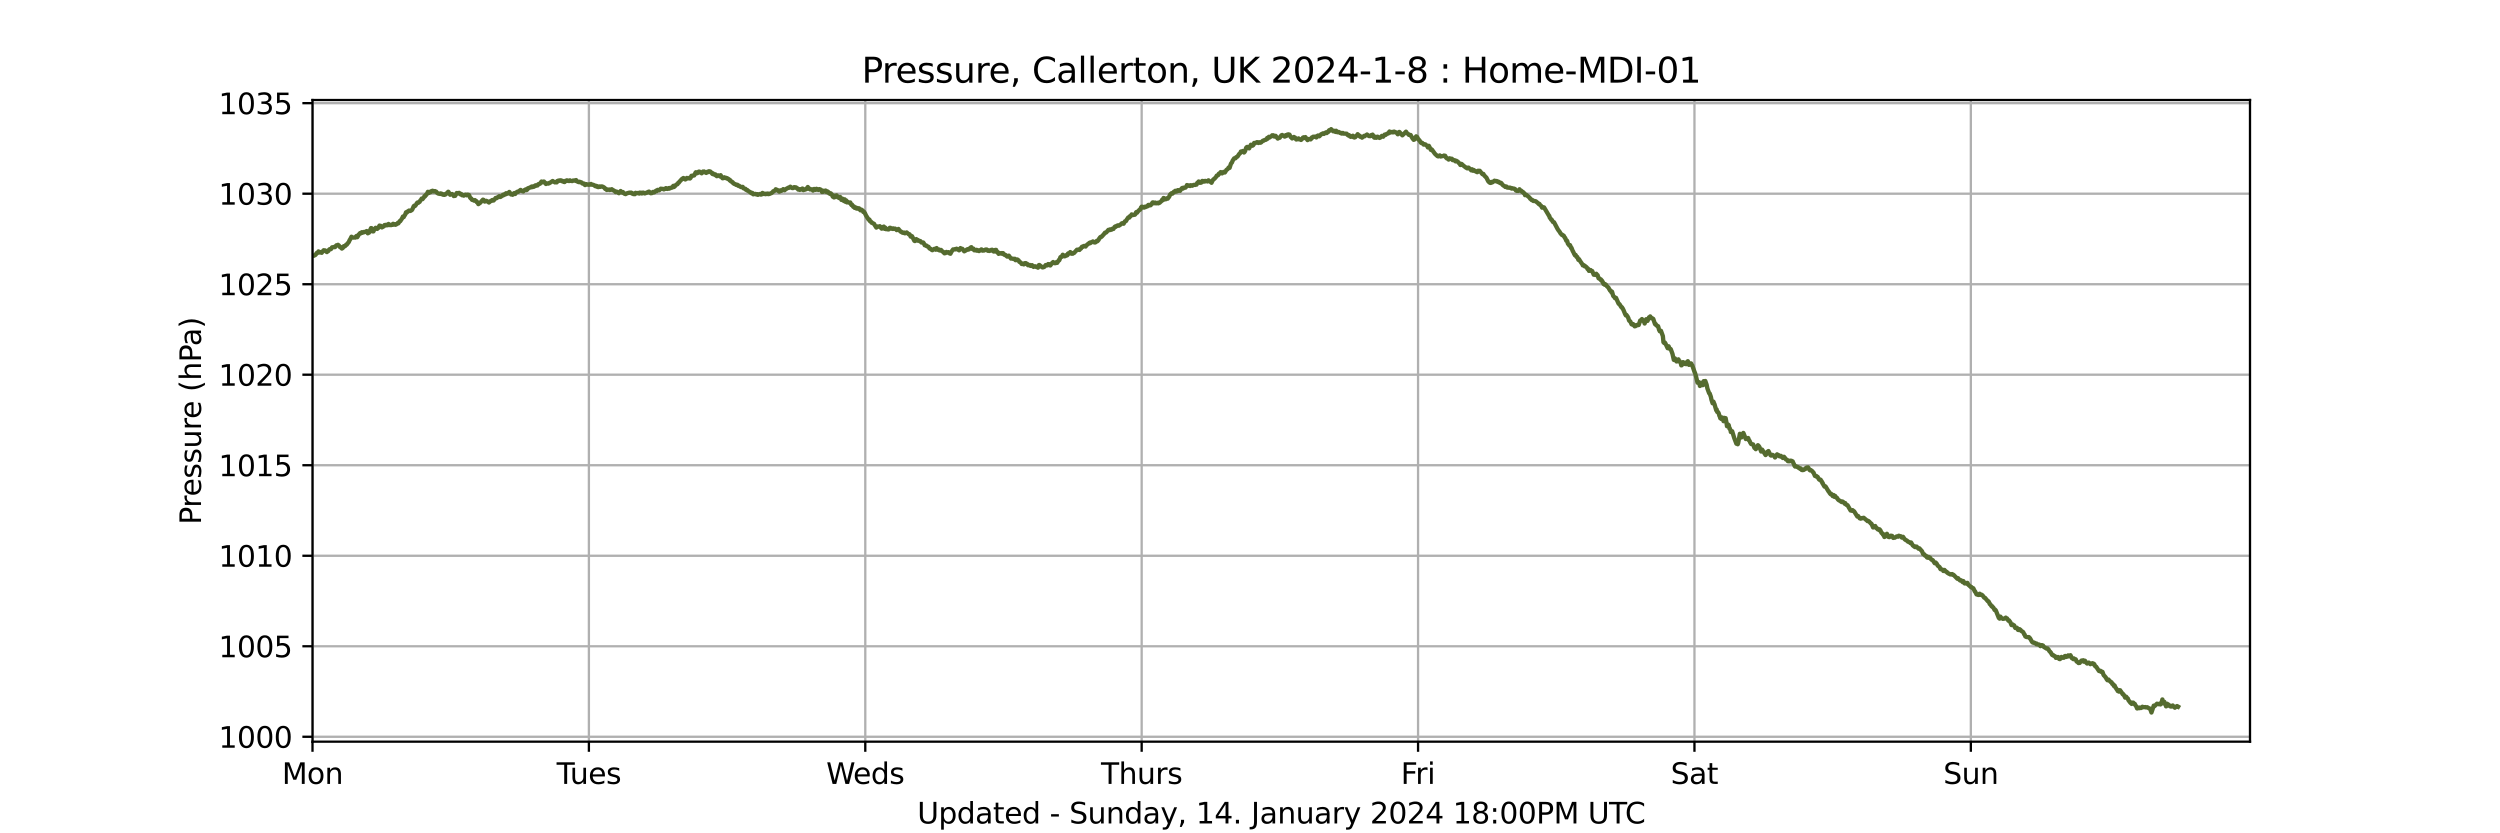 <?xml version="1.0" encoding="utf-8" standalone="no"?>
<!DOCTYPE svg PUBLIC "-//W3C//DTD SVG 1.1//EN"
  "http://www.w3.org/Graphics/SVG/1.1/DTD/svg11.dtd">
<svg xmlns:xlink="http://www.w3.org/1999/xlink" width="864pt" height="288pt" viewBox="0 0 864 288" xmlns="http://www.w3.org/2000/svg" version="1.1">
 <defs>
  <style type="text/css">*{stroke-linejoin: round; stroke-linecap: butt}</style>
 </defs>
 <g id="figure_1">
  <g id="patch_1">
   <path d="M 0 288 
L 864 288 
L 864 0 
L 0 0 
z
" style="fill: #ffffff"/>
  </g>
  <g id="axes_1">
   <g id="patch_2">
    <path d="M 108 256.32 
L 777.6 256.32 
L 777.6 34.56 
L 108 34.56 
z
" style="fill: #ffffff"/>
   </g>
   <g id="matplotlib.axis_1">
    <g id="xtick_1">
     <g id="line2d_1">
      <path d="M 108 256.32 
L 108 34.56 
" clip-path="url(#pfd66e4b964)" style="fill: none; stroke: #b0b0b0; stroke-width: 0.8; stroke-linecap: square"/>
     </g>
     <g id="line2d_2">
      <defs>
       <path id="m90e38ede64" d="M 0 0 
L 0 3.5 
" style="stroke: #000000; stroke-width: 0.8"/>
      </defs>
      <g>
       <use xlink:href="#m90e38ede64" x="108" y="256.32" style="stroke: #000000; stroke-width: 0.8"/>
      </g>
     </g>
     <g id="text_1">
      <!-- Mon -->
      <g transform="translate(97.458 270.918) scale(0.1 -0.1)">
       <defs>
        <path id="DejaVuSans-4d" d="M 628 4666 
L 1569 4666 
L 2759 1491 
L 3956 4666 
L 4897 4666 
L 4897 0 
L 4281 0 
L 4281 4097 
L 3078 897 
L 2444 897 
L 1241 4097 
L 1241 0 
L 628 0 
L 628 4666 
z
" transform="scale(0.016)"/>
        <path id="DejaVuSans-6f" d="M 1959 3097 
Q 1497 3097 1228 2736 
Q 959 2375 959 1747 
Q 959 1119 1226 758 
Q 1494 397 1959 397 
Q 2419 397 2687 759 
Q 2956 1122 2956 1747 
Q 2956 2369 2687 2733 
Q 2419 3097 1959 3097 
z
M 1959 3584 
Q 2709 3584 3137 3096 
Q 3566 2609 3566 1747 
Q 3566 888 3137 398 
Q 2709 -91 1959 -91 
Q 1206 -91 779 398 
Q 353 888 353 1747 
Q 353 2609 779 3096 
Q 1206 3584 1959 3584 
z
" transform="scale(0.016)"/>
        <path id="DejaVuSans-6e" d="M 3513 2113 
L 3513 0 
L 2938 0 
L 2938 2094 
Q 2938 2591 2744 2837 
Q 2550 3084 2163 3084 
Q 1697 3084 1428 2787 
Q 1159 2491 1159 1978 
L 1159 0 
L 581 0 
L 581 3500 
L 1159 3500 
L 1159 2956 
Q 1366 3272 1645 3428 
Q 1925 3584 2291 3584 
Q 2894 3584 3203 3211 
Q 3513 2838 3513 2113 
z
" transform="scale(0.016)"/>
       </defs>
       <use xlink:href="#DejaVuSans-4d"/>
       <use xlink:href="#DejaVuSans-6f" x="86.279"/>
       <use xlink:href="#DejaVuSans-6e" x="147.461"/>
      </g>
     </g>
    </g>
    <g id="xtick_2">
     <g id="line2d_3">
      <path d="M 203.521 256.32 
L 203.521 34.56 
" clip-path="url(#pfd66e4b964)" style="fill: none; stroke: #b0b0b0; stroke-width: 0.8; stroke-linecap: square"/>
     </g>
     <g id="line2d_4">
      <g>
       <use xlink:href="#m90e38ede64" x="203.521" y="256.32" style="stroke: #000000; stroke-width: 0.8"/>
      </g>
     </g>
     <g id="text_2">
      <!-- Tues -->
      <g transform="translate(192.373 270.918) scale(0.1 -0.1)">
       <defs>
        <path id="DejaVuSans-54" d="M -19 4666 
L 3928 4666 
L 3928 4134 
L 2272 4134 
L 2272 0 
L 1638 0 
L 1638 4134 
L -19 4134 
L -19 4666 
z
" transform="scale(0.016)"/>
        <path id="DejaVuSans-75" d="M 544 1381 
L 544 3500 
L 1119 3500 
L 1119 1403 
Q 1119 906 1312 657 
Q 1506 409 1894 409 
Q 2359 409 2629 706 
Q 2900 1003 2900 1516 
L 2900 3500 
L 3475 3500 
L 3475 0 
L 2900 0 
L 2900 538 
Q 2691 219 2414 64 
Q 2138 -91 1772 -91 
Q 1169 -91 856 284 
Q 544 659 544 1381 
z
M 1991 3584 
L 1991 3584 
z
" transform="scale(0.016)"/>
        <path id="DejaVuSans-65" d="M 3597 1894 
L 3597 1613 
L 953 1613 
Q 991 1019 1311 708 
Q 1631 397 2203 397 
Q 2534 397 2845 478 
Q 3156 559 3463 722 
L 3463 178 
Q 3153 47 2828 -22 
Q 2503 -91 2169 -91 
Q 1331 -91 842 396 
Q 353 884 353 1716 
Q 353 2575 817 3079 
Q 1281 3584 2069 3584 
Q 2775 3584 3186 3129 
Q 3597 2675 3597 1894 
z
M 3022 2063 
Q 3016 2534 2758 2815 
Q 2500 3097 2075 3097 
Q 1594 3097 1305 2825 
Q 1016 2553 972 2059 
L 3022 2063 
z
" transform="scale(0.016)"/>
        <path id="DejaVuSans-73" d="M 2834 3397 
L 2834 2853 
Q 2591 2978 2328 3040 
Q 2066 3103 1784 3103 
Q 1356 3103 1142 2972 
Q 928 2841 928 2578 
Q 928 2378 1081 2264 
Q 1234 2150 1697 2047 
L 1894 2003 
Q 2506 1872 2764 1633 
Q 3022 1394 3022 966 
Q 3022 478 2636 193 
Q 2250 -91 1575 -91 
Q 1294 -91 989 -36 
Q 684 19 347 128 
L 347 722 
Q 666 556 975 473 
Q 1284 391 1588 391 
Q 1994 391 2212 530 
Q 2431 669 2431 922 
Q 2431 1156 2273 1281 
Q 2116 1406 1581 1522 
L 1381 1569 
Q 847 1681 609 1914 
Q 372 2147 372 2553 
Q 372 3047 722 3315 
Q 1072 3584 1716 3584 
Q 2034 3584 2315 3537 
Q 2597 3491 2834 3397 
z
" transform="scale(0.016)"/>
       </defs>
       <use xlink:href="#DejaVuSans-54"/>
       <use xlink:href="#DejaVuSans-75" x="45.959"/>
       <use xlink:href="#DejaVuSans-65" x="109.338"/>
       <use xlink:href="#DejaVuSans-73" x="170.861"/>
      </g>
     </g>
    </g>
    <g id="xtick_3">
     <g id="line2d_5">
      <path d="M 299.041 256.32 
L 299.041 34.56 
" clip-path="url(#pfd66e4b964)" style="fill: none; stroke: #b0b0b0; stroke-width: 0.8; stroke-linecap: square"/>
     </g>
     <g id="line2d_6">
      <g>
       <use xlink:href="#m90e38ede64" x="299.041" y="256.32" style="stroke: #000000; stroke-width: 0.8"/>
      </g>
     </g>
     <g id="text_3">
      <!-- Weds -->
      <g transform="translate(285.536 270.918) scale(0.1 -0.1)">
       <defs>
        <path id="DejaVuSans-57" d="M 213 4666 
L 850 4666 
L 1831 722 
L 2809 4666 
L 3519 4666 
L 4500 722 
L 5478 4666 
L 6119 4666 
L 4947 0 
L 4153 0 
L 3169 4050 
L 2175 0 
L 1381 0 
L 213 4666 
z
" transform="scale(0.016)"/>
        <path id="DejaVuSans-64" d="M 2906 2969 
L 2906 4863 
L 3481 4863 
L 3481 0 
L 2906 0 
L 2906 525 
Q 2725 213 2448 61 
Q 2172 -91 1784 -91 
Q 1150 -91 751 415 
Q 353 922 353 1747 
Q 353 2572 751 3078 
Q 1150 3584 1784 3584 
Q 2172 3584 2448 3432 
Q 2725 3281 2906 2969 
z
M 947 1747 
Q 947 1113 1208 752 
Q 1469 391 1925 391 
Q 2381 391 2643 752 
Q 2906 1113 2906 1747 
Q 2906 2381 2643 2742 
Q 2381 3103 1925 3103 
Q 1469 3103 1208 2742 
Q 947 2381 947 1747 
z
" transform="scale(0.016)"/>
       </defs>
       <use xlink:href="#DejaVuSans-57"/>
       <use xlink:href="#DejaVuSans-65" x="93.002"/>
       <use xlink:href="#DejaVuSans-64" x="154.525"/>
       <use xlink:href="#DejaVuSans-73" x="218.002"/>
      </g>
     </g>
    </g>
    <g id="xtick_4">
     <g id="line2d_7">
      <path d="M 394.562 256.32 
L 394.562 34.56 
" clip-path="url(#pfd66e4b964)" style="fill: none; stroke: #b0b0b0; stroke-width: 0.8; stroke-linecap: square"/>
     </g>
     <g id="line2d_8">
      <g>
       <use xlink:href="#m90e38ede64" x="394.562" y="256.32" style="stroke: #000000; stroke-width: 0.8"/>
      </g>
     </g>
     <g id="text_4">
      <!-- Thurs -->
      <g transform="translate(380.51 270.918) scale(0.1 -0.1)">
       <defs>
        <path id="DejaVuSans-68" d="M 3513 2113 
L 3513 0 
L 2938 0 
L 2938 2094 
Q 2938 2591 2744 2837 
Q 2550 3084 2163 3084 
Q 1697 3084 1428 2787 
Q 1159 2491 1159 1978 
L 1159 0 
L 581 0 
L 581 4863 
L 1159 4863 
L 1159 2956 
Q 1366 3272 1645 3428 
Q 1925 3584 2291 3584 
Q 2894 3584 3203 3211 
Q 3513 2838 3513 2113 
z
" transform="scale(0.016)"/>
        <path id="DejaVuSans-72" d="M 2631 2963 
Q 2534 3019 2420 3045 
Q 2306 3072 2169 3072 
Q 1681 3072 1420 2755 
Q 1159 2438 1159 1844 
L 1159 0 
L 581 0 
L 581 3500 
L 1159 3500 
L 1159 2956 
Q 1341 3275 1631 3429 
Q 1922 3584 2338 3584 
Q 2397 3584 2469 3576 
Q 2541 3569 2628 3553 
L 2631 2963 
z
" transform="scale(0.016)"/>
       </defs>
       <use xlink:href="#DejaVuSans-54"/>
       <use xlink:href="#DejaVuSans-68" x="61.084"/>
       <use xlink:href="#DejaVuSans-75" x="124.463"/>
       <use xlink:href="#DejaVuSans-72" x="187.842"/>
       <use xlink:href="#DejaVuSans-73" x="228.955"/>
      </g>
     </g>
    </g>
    <g id="xtick_5">
     <g id="line2d_9">
      <path d="M 490.083 256.32 
L 490.083 34.56 
" clip-path="url(#pfd66e4b964)" style="fill: none; stroke: #b0b0b0; stroke-width: 0.8; stroke-linecap: square"/>
     </g>
     <g id="line2d_10">
      <g>
       <use xlink:href="#m90e38ede64" x="490.083" y="256.32" style="stroke: #000000; stroke-width: 0.8"/>
      </g>
     </g>
     <g id="text_5">
      <!-- Fri -->
      <g transform="translate(484.125 270.918) scale(0.1 -0.1)">
       <defs>
        <path id="DejaVuSans-46" d="M 628 4666 
L 3309 4666 
L 3309 4134 
L 1259 4134 
L 1259 2759 
L 3109 2759 
L 3109 2228 
L 1259 2228 
L 1259 0 
L 628 0 
L 628 4666 
z
" transform="scale(0.016)"/>
        <path id="DejaVuSans-69" d="M 603 3500 
L 1178 3500 
L 1178 0 
L 603 0 
L 603 3500 
z
M 603 4863 
L 1178 4863 
L 1178 4134 
L 603 4134 
L 603 4863 
z
" transform="scale(0.016)"/>
       </defs>
       <use xlink:href="#DejaVuSans-46"/>
       <use xlink:href="#DejaVuSans-72" x="50.27"/>
       <use xlink:href="#DejaVuSans-69" x="91.383"/>
      </g>
     </g>
    </g>
    <g id="xtick_6">
     <g id="line2d_11">
      <path d="M 585.603 256.32 
L 585.603 34.56 
" clip-path="url(#pfd66e4b964)" style="fill: none; stroke: #b0b0b0; stroke-width: 0.8; stroke-linecap: square"/>
     </g>
     <g id="line2d_12">
      <g>
       <use xlink:href="#m90e38ede64" x="585.603" y="256.32" style="stroke: #000000; stroke-width: 0.8"/>
      </g>
     </g>
     <g id="text_6">
      <!-- Sat -->
      <g transform="translate(577.405 270.918) scale(0.1 -0.1)">
       <defs>
        <path id="DejaVuSans-53" d="M 3425 4513 
L 3425 3897 
Q 3066 4069 2747 4153 
Q 2428 4238 2131 4238 
Q 1616 4238 1336 4038 
Q 1056 3838 1056 3469 
Q 1056 3159 1242 3001 
Q 1428 2844 1947 2747 
L 2328 2669 
Q 3034 2534 3370 2195 
Q 3706 1856 3706 1288 
Q 3706 609 3251 259 
Q 2797 -91 1919 -91 
Q 1588 -91 1214 -16 
Q 841 59 441 206 
L 441 856 
Q 825 641 1194 531 
Q 1563 422 1919 422 
Q 2459 422 2753 634 
Q 3047 847 3047 1241 
Q 3047 1584 2836 1778 
Q 2625 1972 2144 2069 
L 1759 2144 
Q 1053 2284 737 2584 
Q 422 2884 422 3419 
Q 422 4038 858 4394 
Q 1294 4750 2059 4750 
Q 2388 4750 2728 4690 
Q 3069 4631 3425 4513 
z
" transform="scale(0.016)"/>
        <path id="DejaVuSans-61" d="M 2194 1759 
Q 1497 1759 1228 1600 
Q 959 1441 959 1056 
Q 959 750 1161 570 
Q 1363 391 1709 391 
Q 2188 391 2477 730 
Q 2766 1069 2766 1631 
L 2766 1759 
L 2194 1759 
z
M 3341 1997 
L 3341 0 
L 2766 0 
L 2766 531 
Q 2569 213 2275 61 
Q 1981 -91 1556 -91 
Q 1019 -91 701 211 
Q 384 513 384 1019 
Q 384 1609 779 1909 
Q 1175 2209 1959 2209 
L 2766 2209 
L 2766 2266 
Q 2766 2663 2505 2880 
Q 2244 3097 1772 3097 
Q 1472 3097 1187 3025 
Q 903 2953 641 2809 
L 641 3341 
Q 956 3463 1253 3523 
Q 1550 3584 1831 3584 
Q 2591 3584 2966 3190 
Q 3341 2797 3341 1997 
z
" transform="scale(0.016)"/>
        <path id="DejaVuSans-74" d="M 1172 4494 
L 1172 3500 
L 2356 3500 
L 2356 3053 
L 1172 3053 
L 1172 1153 
Q 1172 725 1289 603 
Q 1406 481 1766 481 
L 2356 481 
L 2356 0 
L 1766 0 
Q 1100 0 847 248 
Q 594 497 594 1153 
L 594 3053 
L 172 3053 
L 172 3500 
L 594 3500 
L 594 4494 
L 1172 4494 
z
" transform="scale(0.016)"/>
       </defs>
       <use xlink:href="#DejaVuSans-53"/>
       <use xlink:href="#DejaVuSans-61" x="63.477"/>
       <use xlink:href="#DejaVuSans-74" x="124.756"/>
      </g>
     </g>
    </g>
    <g id="xtick_7">
     <g id="line2d_13">
      <path d="M 681.124 256.32 
L 681.124 34.56 
" clip-path="url(#pfd66e4b964)" style="fill: none; stroke: #b0b0b0; stroke-width: 0.8; stroke-linecap: square"/>
     </g>
     <g id="line2d_14">
      <g>
       <use xlink:href="#m90e38ede64" x="681.124" y="256.32" style="stroke: #000000; stroke-width: 0.8"/>
      </g>
     </g>
     <g id="text_7">
      <!-- Sun -->
      <g transform="translate(671.612 270.918) scale(0.1 -0.1)">
       <use xlink:href="#DejaVuSans-53"/>
       <use xlink:href="#DejaVuSans-75" x="63.477"/>
       <use xlink:href="#DejaVuSans-6e" x="126.855"/>
      </g>
     </g>
    </g>
    <g id="text_8">
     <!-- Updated - Sunday, 14. January 2024 18:00PM UTC -->
     <g transform="translate(317.01 284.597) scale(0.1 -0.1)">
      <defs>
       <path id="DejaVuSans-55" d="M 556 4666 
L 1191 4666 
L 1191 1831 
Q 1191 1081 1462 751 
Q 1734 422 2344 422 
Q 2950 422 3222 751 
Q 3494 1081 3494 1831 
L 3494 4666 
L 4128 4666 
L 4128 1753 
Q 4128 841 3676 375 
Q 3225 -91 2344 -91 
Q 1459 -91 1007 375 
Q 556 841 556 1753 
L 556 4666 
z
" transform="scale(0.016)"/>
       <path id="DejaVuSans-70" d="M 1159 525 
L 1159 -1331 
L 581 -1331 
L 581 3500 
L 1159 3500 
L 1159 2969 
Q 1341 3281 1617 3432 
Q 1894 3584 2278 3584 
Q 2916 3584 3314 3078 
Q 3713 2572 3713 1747 
Q 3713 922 3314 415 
Q 2916 -91 2278 -91 
Q 1894 -91 1617 61 
Q 1341 213 1159 525 
z
M 3116 1747 
Q 3116 2381 2855 2742 
Q 2594 3103 2138 3103 
Q 1681 3103 1420 2742 
Q 1159 2381 1159 1747 
Q 1159 1113 1420 752 
Q 1681 391 2138 391 
Q 2594 391 2855 752 
Q 3116 1113 3116 1747 
z
" transform="scale(0.016)"/>
       <path id="DejaVuSans-20" transform="scale(0.016)"/>
       <path id="DejaVuSans-2d" d="M 313 2009 
L 1997 2009 
L 1997 1497 
L 313 1497 
L 313 2009 
z
" transform="scale(0.016)"/>
       <path id="DejaVuSans-79" d="M 2059 -325 
Q 1816 -950 1584 -1140 
Q 1353 -1331 966 -1331 
L 506 -1331 
L 506 -850 
L 844 -850 
Q 1081 -850 1212 -737 
Q 1344 -625 1503 -206 
L 1606 56 
L 191 3500 
L 800 3500 
L 1894 763 
L 2988 3500 
L 3597 3500 
L 2059 -325 
z
" transform="scale(0.016)"/>
       <path id="DejaVuSans-2c" d="M 750 794 
L 1409 794 
L 1409 256 
L 897 -744 
L 494 -744 
L 750 256 
L 750 794 
z
" transform="scale(0.016)"/>
       <path id="DejaVuSans-31" d="M 794 531 
L 1825 531 
L 1825 4091 
L 703 3866 
L 703 4441 
L 1819 4666 
L 2450 4666 
L 2450 531 
L 3481 531 
L 3481 0 
L 794 0 
L 794 531 
z
" transform="scale(0.016)"/>
       <path id="DejaVuSans-34" d="M 2419 4116 
L 825 1625 
L 2419 1625 
L 2419 4116 
z
M 2253 4666 
L 3047 4666 
L 3047 1625 
L 3713 1625 
L 3713 1100 
L 3047 1100 
L 3047 0 
L 2419 0 
L 2419 1100 
L 313 1100 
L 313 1709 
L 2253 4666 
z
" transform="scale(0.016)"/>
       <path id="DejaVuSans-2e" d="M 684 794 
L 1344 794 
L 1344 0 
L 684 0 
L 684 794 
z
" transform="scale(0.016)"/>
       <path id="DejaVuSans-4a" d="M 628 4666 
L 1259 4666 
L 1259 325 
Q 1259 -519 939 -900 
Q 619 -1281 -91 -1281 
L -331 -1281 
L -331 -750 
L -134 -750 
Q 284 -750 456 -515 
Q 628 -281 628 325 
L 628 4666 
z
" transform="scale(0.016)"/>
       <path id="DejaVuSans-32" d="M 1228 531 
L 3431 531 
L 3431 0 
L 469 0 
L 469 531 
Q 828 903 1448 1529 
Q 2069 2156 2228 2338 
Q 2531 2678 2651 2914 
Q 2772 3150 2772 3378 
Q 2772 3750 2511 3984 
Q 2250 4219 1831 4219 
Q 1534 4219 1204 4116 
Q 875 4013 500 3803 
L 500 4441 
Q 881 4594 1212 4672 
Q 1544 4750 1819 4750 
Q 2544 4750 2975 4387 
Q 3406 4025 3406 3419 
Q 3406 3131 3298 2873 
Q 3191 2616 2906 2266 
Q 2828 2175 2409 1742 
Q 1991 1309 1228 531 
z
" transform="scale(0.016)"/>
       <path id="DejaVuSans-30" d="M 2034 4250 
Q 1547 4250 1301 3770 
Q 1056 3291 1056 2328 
Q 1056 1369 1301 889 
Q 1547 409 2034 409 
Q 2525 409 2770 889 
Q 3016 1369 3016 2328 
Q 3016 3291 2770 3770 
Q 2525 4250 2034 4250 
z
M 2034 4750 
Q 2819 4750 3233 4129 
Q 3647 3509 3647 2328 
Q 3647 1150 3233 529 
Q 2819 -91 2034 -91 
Q 1250 -91 836 529 
Q 422 1150 422 2328 
Q 422 3509 836 4129 
Q 1250 4750 2034 4750 
z
" transform="scale(0.016)"/>
       <path id="DejaVuSans-38" d="M 2034 2216 
Q 1584 2216 1326 1975 
Q 1069 1734 1069 1313 
Q 1069 891 1326 650 
Q 1584 409 2034 409 
Q 2484 409 2743 651 
Q 3003 894 3003 1313 
Q 3003 1734 2745 1975 
Q 2488 2216 2034 2216 
z
M 1403 2484 
Q 997 2584 770 2862 
Q 544 3141 544 3541 
Q 544 4100 942 4425 
Q 1341 4750 2034 4750 
Q 2731 4750 3128 4425 
Q 3525 4100 3525 3541 
Q 3525 3141 3298 2862 
Q 3072 2584 2669 2484 
Q 3125 2378 3379 2068 
Q 3634 1759 3634 1313 
Q 3634 634 3220 271 
Q 2806 -91 2034 -91 
Q 1263 -91 848 271 
Q 434 634 434 1313 
Q 434 1759 690 2068 
Q 947 2378 1403 2484 
z
M 1172 3481 
Q 1172 3119 1398 2916 
Q 1625 2713 2034 2713 
Q 2441 2713 2670 2916 
Q 2900 3119 2900 3481 
Q 2900 3844 2670 4047 
Q 2441 4250 2034 4250 
Q 1625 4250 1398 4047 
Q 1172 3844 1172 3481 
z
" transform="scale(0.016)"/>
       <path id="DejaVuSans-3a" d="M 750 794 
L 1409 794 
L 1409 0 
L 750 0 
L 750 794 
z
M 750 3309 
L 1409 3309 
L 1409 2516 
L 750 2516 
L 750 3309 
z
" transform="scale(0.016)"/>
       <path id="DejaVuSans-50" d="M 1259 4147 
L 1259 2394 
L 2053 2394 
Q 2494 2394 2734 2622 
Q 2975 2850 2975 3272 
Q 2975 3691 2734 3919 
Q 2494 4147 2053 4147 
L 1259 4147 
z
M 628 4666 
L 2053 4666 
Q 2838 4666 3239 4311 
Q 3641 3956 3641 3272 
Q 3641 2581 3239 2228 
Q 2838 1875 2053 1875 
L 1259 1875 
L 1259 0 
L 628 0 
L 628 4666 
z
" transform="scale(0.016)"/>
       <path id="DejaVuSans-43" d="M 4122 4306 
L 4122 3641 
Q 3803 3938 3442 4084 
Q 3081 4231 2675 4231 
Q 1875 4231 1450 3742 
Q 1025 3253 1025 2328 
Q 1025 1406 1450 917 
Q 1875 428 2675 428 
Q 3081 428 3442 575 
Q 3803 722 4122 1019 
L 4122 359 
Q 3791 134 3420 21 
Q 3050 -91 2638 -91 
Q 1578 -91 968 557 
Q 359 1206 359 2328 
Q 359 3453 968 4101 
Q 1578 4750 2638 4750 
Q 3056 4750 3426 4639 
Q 3797 4528 4122 4306 
z
" transform="scale(0.016)"/>
      </defs>
      <use xlink:href="#DejaVuSans-55"/>
      <use xlink:href="#DejaVuSans-70" x="73.193"/>
      <use xlink:href="#DejaVuSans-64" x="136.67"/>
      <use xlink:href="#DejaVuSans-61" x="200.146"/>
      <use xlink:href="#DejaVuSans-74" x="261.426"/>
      <use xlink:href="#DejaVuSans-65" x="300.635"/>
      <use xlink:href="#DejaVuSans-64" x="362.158"/>
      <use xlink:href="#DejaVuSans-20" x="425.635"/>
      <use xlink:href="#DejaVuSans-2d" x="457.422"/>
      <use xlink:href="#DejaVuSans-20" x="493.506"/>
      <use xlink:href="#DejaVuSans-53" x="525.293"/>
      <use xlink:href="#DejaVuSans-75" x="588.77"/>
      <use xlink:href="#DejaVuSans-6e" x="652.148"/>
      <use xlink:href="#DejaVuSans-64" x="715.527"/>
      <use xlink:href="#DejaVuSans-61" x="779.004"/>
      <use xlink:href="#DejaVuSans-79" x="840.283"/>
      <use xlink:href="#DejaVuSans-2c" x="899.463"/>
      <use xlink:href="#DejaVuSans-20" x="931.25"/>
      <use xlink:href="#DejaVuSans-31" x="963.037"/>
      <use xlink:href="#DejaVuSans-34" x="1026.66"/>
      <use xlink:href="#DejaVuSans-2e" x="1090.283"/>
      <use xlink:href="#DejaVuSans-20" x="1122.07"/>
      <use xlink:href="#DejaVuSans-4a" x="1153.857"/>
      <use xlink:href="#DejaVuSans-61" x="1183.35"/>
      <use xlink:href="#DejaVuSans-6e" x="1244.629"/>
      <use xlink:href="#DejaVuSans-75" x="1308.008"/>
      <use xlink:href="#DejaVuSans-61" x="1371.387"/>
      <use xlink:href="#DejaVuSans-72" x="1432.666"/>
      <use xlink:href="#DejaVuSans-79" x="1473.779"/>
      <use xlink:href="#DejaVuSans-20" x="1532.959"/>
      <use xlink:href="#DejaVuSans-32" x="1564.746"/>
      <use xlink:href="#DejaVuSans-30" x="1628.369"/>
      <use xlink:href="#DejaVuSans-32" x="1691.992"/>
      <use xlink:href="#DejaVuSans-34" x="1755.615"/>
      <use xlink:href="#DejaVuSans-20" x="1819.238"/>
      <use xlink:href="#DejaVuSans-31" x="1851.025"/>
      <use xlink:href="#DejaVuSans-38" x="1914.648"/>
      <use xlink:href="#DejaVuSans-3a" x="1978.271"/>
      <use xlink:href="#DejaVuSans-30" x="2011.963"/>
      <use xlink:href="#DejaVuSans-30" x="2075.586"/>
      <use xlink:href="#DejaVuSans-50" x="2139.209"/>
      <use xlink:href="#DejaVuSans-4d" x="2199.512"/>
      <use xlink:href="#DejaVuSans-20" x="2285.791"/>
      <use xlink:href="#DejaVuSans-55" x="2317.578"/>
      <use xlink:href="#DejaVuSans-54" x="2390.771"/>
      <use xlink:href="#DejaVuSans-43" x="2445.98"/>
     </g>
    </g>
   </g>
   <g id="matplotlib.axis_2">
    <g id="ytick_1">
     <g id="line2d_15">
      <path d="M 108 254.628 
L 777.6 254.628 
" clip-path="url(#pfd66e4b964)" style="fill: none; stroke: #b0b0b0; stroke-width: 0.8; stroke-linecap: square"/>
     </g>
     <g id="line2d_16">
      <defs>
       <path id="m341e2386d4" d="M 0 0 
L -3.5 0 
" style="stroke: #000000; stroke-width: 0.8"/>
      </defs>
      <g>
       <use xlink:href="#m341e2386d4" x="108" y="254.628" style="stroke: #000000; stroke-width: 0.8"/>
      </g>
     </g>
     <g id="text_9">
      <!-- 1000 -->
      <g transform="translate(75.55 258.427) scale(0.1 -0.1)">
       <use xlink:href="#DejaVuSans-31"/>
       <use xlink:href="#DejaVuSans-30" x="63.623"/>
       <use xlink:href="#DejaVuSans-30" x="127.246"/>
       <use xlink:href="#DejaVuSans-30" x="190.869"/>
      </g>
     </g>
    </g>
    <g id="ytick_2">
     <g id="line2d_17">
      <path d="M 108 223.347 
L 777.6 223.347 
" clip-path="url(#pfd66e4b964)" style="fill: none; stroke: #b0b0b0; stroke-width: 0.8; stroke-linecap: square"/>
     </g>
     <g id="line2d_18">
      <g>
       <use xlink:href="#m341e2386d4" x="108" y="223.347" style="stroke: #000000; stroke-width: 0.8"/>
      </g>
     </g>
     <g id="text_10">
      <!-- 1005 -->
      <g transform="translate(75.55 227.146) scale(0.1 -0.1)">
       <defs>
        <path id="DejaVuSans-35" d="M 691 4666 
L 3169 4666 
L 3169 4134 
L 1269 4134 
L 1269 2991 
Q 1406 3038 1543 3061 
Q 1681 3084 1819 3084 
Q 2600 3084 3056 2656 
Q 3513 2228 3513 1497 
Q 3513 744 3044 326 
Q 2575 -91 1722 -91 
Q 1428 -91 1123 -41 
Q 819 9 494 109 
L 494 744 
Q 775 591 1075 516 
Q 1375 441 1709 441 
Q 2250 441 2565 725 
Q 2881 1009 2881 1497 
Q 2881 1984 2565 2268 
Q 2250 2553 1709 2553 
Q 1456 2553 1204 2497 
Q 953 2441 691 2322 
L 691 4666 
z
" transform="scale(0.016)"/>
       </defs>
       <use xlink:href="#DejaVuSans-31"/>
       <use xlink:href="#DejaVuSans-30" x="63.623"/>
       <use xlink:href="#DejaVuSans-30" x="127.246"/>
       <use xlink:href="#DejaVuSans-35" x="190.869"/>
      </g>
     </g>
    </g>
    <g id="ytick_3">
     <g id="line2d_19">
      <path d="M 108 192.066 
L 777.6 192.066 
" clip-path="url(#pfd66e4b964)" style="fill: none; stroke: #b0b0b0; stroke-width: 0.8; stroke-linecap: square"/>
     </g>
     <g id="line2d_20">
      <g>
       <use xlink:href="#m341e2386d4" x="108" y="192.066" style="stroke: #000000; stroke-width: 0.8"/>
      </g>
     </g>
     <g id="text_11">
      <!-- 1010 -->
      <g transform="translate(75.55 195.865) scale(0.1 -0.1)">
       <use xlink:href="#DejaVuSans-31"/>
       <use xlink:href="#DejaVuSans-30" x="63.623"/>
       <use xlink:href="#DejaVuSans-31" x="127.246"/>
       <use xlink:href="#DejaVuSans-30" x="190.869"/>
      </g>
     </g>
    </g>
    <g id="ytick_4">
     <g id="line2d_21">
      <path d="M 108 160.785 
L 777.6 160.785 
" clip-path="url(#pfd66e4b964)" style="fill: none; stroke: #b0b0b0; stroke-width: 0.8; stroke-linecap: square"/>
     </g>
     <g id="line2d_22">
      <g>
       <use xlink:href="#m341e2386d4" x="108" y="160.785" style="stroke: #000000; stroke-width: 0.8"/>
      </g>
     </g>
     <g id="text_12">
      <!-- 1015 -->
      <g transform="translate(75.55 164.584) scale(0.1 -0.1)">
       <use xlink:href="#DejaVuSans-31"/>
       <use xlink:href="#DejaVuSans-30" x="63.623"/>
       <use xlink:href="#DejaVuSans-31" x="127.246"/>
       <use xlink:href="#DejaVuSans-35" x="190.869"/>
      </g>
     </g>
    </g>
    <g id="ytick_5">
     <g id="line2d_23">
      <path d="M 108 129.504 
L 777.6 129.504 
" clip-path="url(#pfd66e4b964)" style="fill: none; stroke: #b0b0b0; stroke-width: 0.8; stroke-linecap: square"/>
     </g>
     <g id="line2d_24">
      <g>
       <use xlink:href="#m341e2386d4" x="108" y="129.504" style="stroke: #000000; stroke-width: 0.8"/>
      </g>
     </g>
     <g id="text_13">
      <!-- 1020 -->
      <g transform="translate(75.55 133.303) scale(0.1 -0.1)">
       <use xlink:href="#DejaVuSans-31"/>
       <use xlink:href="#DejaVuSans-30" x="63.623"/>
       <use xlink:href="#DejaVuSans-32" x="127.246"/>
       <use xlink:href="#DejaVuSans-30" x="190.869"/>
      </g>
     </g>
    </g>
    <g id="ytick_6">
     <g id="line2d_25">
      <path d="M 108 98.223 
L 777.6 98.223 
" clip-path="url(#pfd66e4b964)" style="fill: none; stroke: #b0b0b0; stroke-width: 0.8; stroke-linecap: square"/>
     </g>
     <g id="line2d_26">
      <g>
       <use xlink:href="#m341e2386d4" x="108" y="98.223" style="stroke: #000000; stroke-width: 0.8"/>
      </g>
     </g>
     <g id="text_14">
      <!-- 1025 -->
      <g transform="translate(75.55 102.022) scale(0.1 -0.1)">
       <use xlink:href="#DejaVuSans-31"/>
       <use xlink:href="#DejaVuSans-30" x="63.623"/>
       <use xlink:href="#DejaVuSans-32" x="127.246"/>
       <use xlink:href="#DejaVuSans-35" x="190.869"/>
      </g>
     </g>
    </g>
    <g id="ytick_7">
     <g id="line2d_27">
      <path d="M 108 66.942 
L 777.6 66.942 
" clip-path="url(#pfd66e4b964)" style="fill: none; stroke: #b0b0b0; stroke-width: 0.8; stroke-linecap: square"/>
     </g>
     <g id="line2d_28">
      <g>
       <use xlink:href="#m341e2386d4" x="108" y="66.942" style="stroke: #000000; stroke-width: 0.8"/>
      </g>
     </g>
     <g id="text_15">
      <!-- 1030 -->
      <g transform="translate(75.55 70.741) scale(0.1 -0.1)">
       <defs>
        <path id="DejaVuSans-33" d="M 2597 2516 
Q 3050 2419 3304 2112 
Q 3559 1806 3559 1356 
Q 3559 666 3084 287 
Q 2609 -91 1734 -91 
Q 1441 -91 1130 -33 
Q 819 25 488 141 
L 488 750 
Q 750 597 1062 519 
Q 1375 441 1716 441 
Q 2309 441 2620 675 
Q 2931 909 2931 1356 
Q 2931 1769 2642 2001 
Q 2353 2234 1838 2234 
L 1294 2234 
L 1294 2753 
L 1863 2753 
Q 2328 2753 2575 2939 
Q 2822 3125 2822 3475 
Q 2822 3834 2567 4026 
Q 2313 4219 1838 4219 
Q 1578 4219 1281 4162 
Q 984 4106 628 3988 
L 628 4550 
Q 988 4650 1302 4700 
Q 1616 4750 1894 4750 
Q 2613 4750 3031 4423 
Q 3450 4097 3450 3541 
Q 3450 3153 3228 2886 
Q 3006 2619 2597 2516 
z
" transform="scale(0.016)"/>
       </defs>
       <use xlink:href="#DejaVuSans-31"/>
       <use xlink:href="#DejaVuSans-30" x="63.623"/>
       <use xlink:href="#DejaVuSans-33" x="127.246"/>
       <use xlink:href="#DejaVuSans-30" x="190.869"/>
      </g>
     </g>
    </g>
    <g id="ytick_8">
     <g id="line2d_29">
      <path d="M 108 35.66 
L 777.6 35.66 
" clip-path="url(#pfd66e4b964)" style="fill: none; stroke: #b0b0b0; stroke-width: 0.8; stroke-linecap: square"/>
     </g>
     <g id="line2d_30">
      <g>
       <use xlink:href="#m341e2386d4" x="108" y="35.66" style="stroke: #000000; stroke-width: 0.8"/>
      </g>
     </g>
     <g id="text_16">
      <!-- 1035 -->
      <g transform="translate(75.55 39.46) scale(0.1 -0.1)">
       <use xlink:href="#DejaVuSans-31"/>
       <use xlink:href="#DejaVuSans-30" x="63.623"/>
       <use xlink:href="#DejaVuSans-33" x="127.246"/>
       <use xlink:href="#DejaVuSans-35" x="190.869"/>
      </g>
     </g>
    </g>
    <g id="text_17">
     <!-- Pressure (hPa) -->
     <g transform="translate(69.47 181.298) rotate(-90) scale(0.1 -0.1)">
      <defs>
       <path id="DejaVuSans-28" d="M 1984 4856 
Q 1566 4138 1362 3434 
Q 1159 2731 1159 2009 
Q 1159 1288 1364 580 
Q 1569 -128 1984 -844 
L 1484 -844 
Q 1016 -109 783 600 
Q 550 1309 550 2009 
Q 550 2706 781 3412 
Q 1013 4119 1484 4856 
L 1984 4856 
z
" transform="scale(0.016)"/>
       <path id="DejaVuSans-29" d="M 513 4856 
L 1013 4856 
Q 1481 4119 1714 3412 
Q 1947 2706 1947 2009 
Q 1947 1309 1714 600 
Q 1481 -109 1013 -844 
L 513 -844 
Q 928 -128 1133 580 
Q 1338 1288 1338 2009 
Q 1338 2731 1133 3434 
Q 928 4138 513 4856 
z
" transform="scale(0.016)"/>
      </defs>
      <use xlink:href="#DejaVuSans-50"/>
      <use xlink:href="#DejaVuSans-72" x="58.553"/>
      <use xlink:href="#DejaVuSans-65" x="97.416"/>
      <use xlink:href="#DejaVuSans-73" x="158.939"/>
      <use xlink:href="#DejaVuSans-73" x="211.039"/>
      <use xlink:href="#DejaVuSans-75" x="263.139"/>
      <use xlink:href="#DejaVuSans-72" x="326.518"/>
      <use xlink:href="#DejaVuSans-65" x="365.381"/>
      <use xlink:href="#DejaVuSans-20" x="426.904"/>
      <use xlink:href="#DejaVuSans-28" x="458.691"/>
      <use xlink:href="#DejaVuSans-68" x="497.705"/>
      <use xlink:href="#DejaVuSans-50" x="561.084"/>
      <use xlink:href="#DejaVuSans-61" x="616.887"/>
      <use xlink:href="#DejaVuSans-29" x="678.166"/>
     </g>
    </g>
   </g>
   <g id="line2d_31">
    <path d="M 108 88.366 
L 108.199 88.353 
L 108.265 88.299 
L 108.398 88.416 
L 109.062 88.069 
L 109.261 87.722 
L 109.327 87.714 
L 109.46 87.437 
L 109.592 87.524 
L 109.99 87.122 
L 110.057 86.891 
L 110.123 87.037 
L 110.322 87.171 
L 110.455 87.26 
L 110.72 87.109 
L 110.853 87.133 
L 110.986 87.322 
L 111.052 87.273 
L 111.185 87.374 
L 111.384 87.015 
L 111.649 86.772 
L 111.782 86.549 
L 111.848 86.598 
L 111.914 86.484 
L 111.981 86.653 
L 112.047 86.595 
L 112.246 86.694 
L 112.379 86.549 
L 112.578 86.845 
L 112.843 87 
L 112.976 87.118 
L 113.241 86.744 
L 113.44 86.777 
L 113.772 86.22 
L 113.971 86.103 
L 114.104 86.168 
L 114.303 86.019 
L 114.369 86.097 
L 114.767 85.476 
L 115.298 85.415 
L 115.497 85.346 
L 115.696 85.417 
L 115.829 85.358 
L 115.895 85.116 
L 115.962 85.159 
L 116.293 84.767 
L 116.492 84.84 
L 116.824 84.611 
L 117.023 84.854 
L 117.09 84.82 
L 117.554 85.452 
L 117.753 85.373 
L 117.886 85.547 
L 118.151 85.904 
L 118.417 85.729 
L 118.549 85.599 
L 118.748 85.22 
L 118.815 85.075 
L 118.881 85.157 
L 119.213 85.098 
L 119.677 84.523 
L 119.81 84.583 
L 120.341 83.88 
L 120.54 83.65 
L 120.871 82.907 
L 121.004 82.742 
L 121.203 82.375 
L 121.469 81.816 
L 121.734 82.067 
L 121.867 82.077 
L 122.198 82.11 
L 122.596 82.066 
L 122.795 82.106 
L 122.928 81.834 
L 123.194 81.559 
L 123.459 81.979 
L 123.791 81.468 
L 123.923 81.097 
L 123.99 81.11 
L 124.321 80.691 
L 124.454 80.547 
L 124.587 80.697 
L 124.985 80.412 
L 125.051 80.247 
L 125.184 80.463 
L 125.317 80.377 
L 125.449 80.242 
L 125.648 80.324 
L 125.914 80.126 
L 126.046 80.164 
L 126.577 80.087 
L 126.71 79.851 
L 127.108 80.623 
L 127.174 80.512 
L 127.241 80.392 
L 127.307 80.476 
L 127.506 80.435 
L 128.236 78.826 
L 128.302 78.926 
L 128.369 78.847 
L 128.435 78.871 
L 128.7 79.956 
L 128.767 79.755 
L 128.833 79.794 
L 129.032 79.976 
L 129.098 79.895 
L 129.298 79.376 
L 129.563 79.173 
L 129.828 78.723 
L 129.961 78.951 
L 130.027 78.832 
L 130.226 78.959 
L 130.293 78.96 
L 130.359 79.116 
L 130.558 78.811 
L 130.691 78.833 
L 131.155 77.962 
L 131.222 77.998 
L 131.288 77.995 
L 131.421 78.126 
L 131.62 78.072 
L 131.951 78.587 
L 132.084 78.559 
L 132.482 78.195 
L 132.615 78.252 
L 132.814 77.966 
L 132.88 77.788 
L 132.947 77.846 
L 133.146 77.75 
L 133.212 77.73 
L 133.411 77.891 
L 133.61 77.683 
L 133.743 77.682 
L 133.875 77.765 
L 133.942 77.856 
L 134.008 77.767 
L 134.207 77.637 
L 134.274 77.405 
L 134.34 77.507 
L 134.406 77.517 
L 134.605 77.722 
L 134.672 77.782 
L 134.738 77.665 
L 134.804 77.791 
L 134.871 77.752 
L 135.07 77.777 
L 135.202 77.791 
L 135.534 77.576 
L 135.667 77.681 
L 135.733 77.706 
L 135.866 77.348 
L 135.932 77.516 
L 135.999 77.447 
L 136.065 77.531 
L 136.264 77.564 
L 136.33 77.51 
L 136.397 77.634 
L 136.463 77.564 
L 136.529 77.466 
L 136.662 77.689 
L 137.06 77.49 
L 137.193 77.344 
L 137.326 77.332 
L 137.525 77 
L 137.591 77.089 
L 137.657 77.196 
L 138.188 76.382 
L 138.321 76.445 
L 138.984 75.442 
L 139.25 74.843 
L 139.449 75.014 
L 139.515 75.033 
L 139.714 74.617 
L 139.913 74.351 
L 140.112 73.99 
L 140.311 73.379 
L 140.378 73.48 
L 140.577 73.464 
L 140.709 73.166 
L 140.776 73.23 
L 140.842 73.235 
L 141.041 72.995 
L 141.373 72.765 
L 141.572 72.83 
L 141.704 72.908 
L 141.771 72.826 
L 141.837 72.885 
L 141.97 72.833 
L 142.235 72.607 
L 142.302 72.63 
L 142.501 72.353 
L 142.633 72.066 
L 142.965 71.306 
L 143.164 71.088 
L 143.363 71.243 
L 143.761 70.778 
L 144.093 70.163 
L 144.292 70.171 
L 144.358 69.947 
L 144.425 69.993 
L 144.557 70.099 
L 144.756 69.886 
L 145.022 69.768 
L 145.287 69.234 
L 145.486 69.062 
L 145.752 68.607 
L 145.884 68.627 
L 146.017 68.83 
L 146.614 68.053 
L 146.681 67.772 
L 146.747 67.903 
L 146.88 67.87 
L 147.211 67.285 
L 147.278 67.396 
L 147.344 67.342 
L 147.609 66.884 
L 147.875 66.298 
L 147.941 66.428 
L 148.14 66.582 
L 148.207 66.56 
L 148.273 66.666 
L 148.339 66.593 
L 148.538 66.295 
L 148.804 66.399 
L 148.936 66.352 
L 149.069 66.069 
L 149.202 66.145 
L 149.467 65.924 
L 149.6 65.947 
L 149.865 66.16 
L 149.932 66.06 
L 149.998 66.147 
L 150.33 66.049 
L 150.595 66.298 
L 150.728 66.219 
L 151.059 66.631 
L 151.126 66.644 
L 151.259 66.797 
L 151.59 66.937 
L 151.856 66.959 
L 151.922 66.933 
L 152.121 67.031 
L 152.187 66.841 
L 152.254 66.934 
L 152.32 66.855 
L 152.386 66.929 
L 152.519 66.903 
L 152.652 66.997 
L 152.718 66.978 
L 152.917 67.217 
L 153.116 67.132 
L 153.183 67.312 
L 153.249 67.218 
L 153.448 67.327 
L 153.647 67.33 
L 153.846 67.178 
L 153.912 67.228 
L 153.979 67.022 
L 154.045 67.15 
L 154.443 66.78 
L 154.642 66.512 
L 154.709 66.582 
L 154.841 66.502 
L 154.908 66.276 
L 154.974 66.301 
L 155.571 67.304 
L 155.77 67.087 
L 156.168 67.119 
L 156.235 67.045 
L 156.434 67.294 
L 156.566 67.36 
L 156.699 67.544 
L 156.765 67.502 
L 156.832 67.763 
L 156.898 67.743 
L 157.097 67.517 
L 157.296 67.688 
L 157.827 66.715 
L 158.092 66.894 
L 158.358 66.708 
L 158.49 66.861 
L 158.689 66.664 
L 158.822 66.942 
L 158.888 66.908 
L 159.021 66.996 
L 159.088 66.944 
L 159.154 67.187 
L 159.22 67.132 
L 159.287 67.181 
L 159.353 67.012 
L 159.419 67.077 
L 159.685 67.472 
L 159.751 67.31 
L 159.817 67.368 
L 159.95 67.391 
L 160.016 67.516 
L 160.083 67.455 
L 160.215 67.481 
L 160.282 67.614 
L 160.348 67.533 
L 160.879 67.272 
L 161.012 67.369 
L 161.078 67.301 
L 161.277 67.492 
L 161.609 67.269 
L 162.073 67.389 
L 162.471 68.308 
L 162.737 68.611 
L 162.869 68.604 
L 163.135 69.059 
L 163.533 69.149 
L 163.665 69.236 
L 163.865 69.35 
L 163.997 69.241 
L 164.13 69.153 
L 164.196 69.194 
L 164.329 69.452 
L 164.594 69.483 
L 164.793 69.878 
L 164.86 69.752 
L 164.926 69.824 
L 165.125 70.141 
L 165.324 70.546 
L 165.988 70.06 
L 166.585 69.353 
L 166.784 69.148 
L 166.85 69.172 
L 166.917 69.003 
L 166.983 69.036 
L 167.116 69.078 
L 167.248 69.438 
L 167.315 69.422 
L 167.514 69.661 
L 168.044 69.404 
L 168.443 69.578 
L 168.642 69.776 
L 168.774 69.701 
L 168.973 69.989 
L 169.04 69.944 
L 169.637 69.411 
L 169.902 69.422 
L 170.101 69.145 
L 170.168 69.249 
L 170.367 69.091 
L 170.433 69.271 
L 170.499 69.231 
L 170.566 69.298 
L 170.632 69.227 
L 170.964 68.835 
L 171.295 68.417 
L 171.428 68.398 
L 171.561 68.443 
L 171.627 68.484 
L 171.826 68.325 
L 172.158 68.031 
L 172.224 68.144 
L 172.556 67.783 
L 172.689 67.914 
L 172.755 67.904 
L 172.888 68.079 
L 173.087 67.997 
L 173.352 67.75 
L 173.551 67.696 
L 173.75 67.384 
L 173.883 67.3 
L 174.016 67.475 
L 174.281 67.171 
L 174.347 67.284 
L 174.414 67.095 
L 174.48 67.135 
L 174.613 67.22 
L 174.812 66.849 
L 174.878 66.785 
L 175.077 67.022 
L 175.276 66.854 
L 175.343 66.769 
L 175.475 66.861 
L 175.542 66.881 
L 176.006 66.335 
L 176.072 66.387 
L 176.338 66.906 
L 176.404 66.91 
L 176.603 67.202 
L 176.736 66.991 
L 176.802 67.052 
L 176.935 67.037 
L 177.068 67.191 
L 177.134 67.312 
L 177.2 67.274 
L 177.333 67.156 
L 177.466 67.126 
L 177.665 66.761 
L 177.731 66.906 
L 177.797 66.827 
L 177.864 66.778 
L 178.063 67.03 
L 178.196 66.762 
L 178.395 66.497 
L 178.66 66.437 
L 178.859 66.231 
L 179.058 66.306 
L 179.921 65.636 
L 180.053 65.922 
L 180.186 65.862 
L 180.584 66.088 
L 180.65 66.039 
L 180.849 66.157 
L 180.982 66.05 
L 181.181 65.718 
L 181.314 65.726 
L 181.712 65.432 
L 181.977 65.704 
L 182.11 65.523 
L 182.243 65.506 
L 182.442 65.062 
L 182.508 65.18 
L 182.641 65.015 
L 183.437 64.719 
L 183.503 64.594 
L 183.57 64.737 
L 183.769 64.456 
L 183.901 64.453 
L 184.034 64.657 
L 184.167 64.488 
L 184.366 64.387 
L 184.499 64.547 
L 184.698 64.348 
L 184.764 64.39 
L 184.963 64.094 
L 185.096 64.146 
L 185.162 64.038 
L 185.295 64.197 
L 185.693 63.998 
L 185.759 64.096 
L 186.025 63.664 
L 186.157 63.687 
L 186.489 63.479 
L 186.622 63.509 
L 186.821 63.187 
L 187.152 62.737 
L 187.285 63.003 
L 187.418 63.03 
L 187.484 62.916 
L 187.551 62.977 
L 187.683 62.931 
L 187.882 62.747 
L 188.015 62.751 
L 188.214 63.142 
L 188.479 63.177 
L 188.678 63.584 
L 188.878 63.354 
L 189.475 63.458 
L 189.674 63.299 
L 189.806 63.337 
L 189.873 63.199 
L 189.939 63.232 
L 190.072 63.17 
L 191.001 62.557 
L 191.067 62.669 
L 191.598 62.9 
L 191.797 63.041 
L 191.996 62.955 
L 192.261 62.967 
L 192.394 63.031 
L 192.593 62.566 
L 192.659 62.751 
L 192.726 62.65 
L 192.792 62.659 
L 192.991 62.407 
L 193.057 62.519 
L 193.124 62.47 
L 193.256 62.425 
L 193.522 62.485 
L 193.588 62.31 
L 193.655 62.398 
L 193.854 62.404 
L 193.986 62.353 
L 194.318 62.656 
L 194.517 62.552 
L 194.849 62.872 
L 194.981 62.767 
L 195.114 62.911 
L 195.446 62.488 
L 195.512 62.615 
L 195.579 62.535 
L 195.91 62.321 
L 195.977 62.47 
L 196.043 62.413 
L 196.176 62.473 
L 196.242 62.395 
L 196.308 62.456 
L 196.375 62.53 
L 196.441 62.44 
L 196.64 62.562 
L 196.773 62.538 
L 196.972 62.332 
L 197.105 62.48 
L 197.768 62.575 
L 198.1 62.385 
L 198.365 62.432 
L 198.498 62.369 
L 198.763 62.331 
L 199.029 62.546 
L 199.095 62.238 
L 199.161 62.341 
L 199.559 62.763 
L 199.825 62.881 
L 200.157 62.964 
L 200.223 62.803 
L 200.289 62.934 
L 200.356 62.974 
L 200.488 62.879 
L 201.085 63.105 
L 201.218 63.39 
L 201.284 63.293 
L 201.484 63.474 
L 201.882 63.452 
L 202.081 63.868 
L 202.147 63.855 
L 202.213 63.964 
L 202.28 63.804 
L 202.346 63.9 
L 202.678 63.631 
L 202.744 63.741 
L 202.877 63.781 
L 203.341 63.778 
L 203.408 63.854 
L 203.54 63.716 
L 203.673 63.837 
L 203.806 63.684 
L 204.005 63.824 
L 204.27 63.578 
L 204.469 63.819 
L 205.066 63.875 
L 205.265 63.999 
L 205.398 64.032 
L 205.663 64.32 
L 205.73 64.156 
L 205.796 64.2 
L 206.061 64.313 
L 206.128 64.251 
L 206.261 64.528 
L 206.327 64.479 
L 206.46 64.356 
L 206.725 64.669 
L 207.256 64.543 
L 207.322 64.421 
L 207.455 64.579 
L 207.986 64.419 
L 208.384 64.575 
L 208.45 64.566 
L 208.649 64.762 
L 208.848 64.825 
L 209.047 65.131 
L 209.18 65.305 
L 209.313 65.239 
L 209.379 65.38 
L 209.445 65.262 
L 209.711 65.658 
L 209.91 65.566 
L 210.573 65.513 
L 210.639 65.668 
L 210.706 65.6 
L 210.839 65.488 
L 210.971 65.624 
L 211.038 65.568 
L 211.17 65.589 
L 211.303 65.516 
L 211.369 65.525 
L 211.436 65.399 
L 211.502 65.498 
L 212.365 65.975 
L 212.564 66.169 
L 212.763 66.389 
L 212.829 66.211 
L 212.895 66.262 
L 213.028 66.197 
L 213.161 66.322 
L 213.293 66.308 
L 213.426 66.431 
L 213.89 66.77 
L 213.957 66.644 
L 214.222 66.368 
L 214.421 66.13 
L 214.488 66.024 
L 214.554 66.087 
L 214.687 66.357 
L 214.753 66.337 
L 214.952 66.538 
L 215.217 66.59 
L 215.284 66.373 
L 215.416 66.692 
L 215.483 66.66 
L 215.748 66.911 
L 216.014 67.019 
L 216.213 67.077 
L 216.478 66.846 
L 216.611 66.868 
L 216.81 66.764 
L 217.407 66.605 
L 217.54 66.566 
L 217.672 66.637 
L 217.739 66.557 
L 217.805 66.637 
L 218.07 66.58 
L 218.137 66.568 
L 218.269 66.78 
L 218.402 66.69 
L 218.468 66.908 
L 218.535 66.747 
L 218.8 66.985 
L 218.867 66.919 
L 218.933 67.09 
L 218.999 66.987 
L 219.132 67.016 
L 219.198 66.92 
L 219.397 67.115 
L 219.596 66.827 
L 219.663 66.636 
L 219.729 66.715 
L 219.928 66.793 
L 220.459 66.693 
L 220.724 66.84 
L 220.857 66.72 
L 220.923 66.894 
L 220.99 66.769 
L 221.122 66.557 
L 221.321 66.744 
L 221.388 66.796 
L 221.587 66.593 
L 221.786 66.86 
L 221.985 66.807 
L 222.184 66.563 
L 222.317 66.621 
L 222.383 66.576 
L 222.582 66.765 
L 222.847 66.848 
L 222.914 66.719 
L 222.98 66.755 
L 223.113 66.767 
L 223.644 66.476 
L 223.71 66.579 
L 223.776 66.518 
L 224.042 66.291 
L 224.307 66.218 
L 224.904 66.781 
L 225.302 66.731 
L 225.369 66.568 
L 225.435 66.602 
L 225.501 66.596 
L 225.634 66.343 
L 225.833 66.534 
L 225.899 66.446 
L 225.966 66.505 
L 226.165 66.451 
L 226.43 66.107 
L 226.563 66.145 
L 226.696 65.948 
L 226.762 65.985 
L 226.828 65.854 
L 226.895 65.953 
L 226.961 66.075 
L 227.293 65.617 
L 227.823 65.764 
L 228.089 65.513 
L 228.222 65.371 
L 228.354 65.216 
L 229.217 65.316 
L 229.416 65.463 
L 229.548 65.37 
L 229.748 65.229 
L 229.947 65.296 
L 230.079 65.145 
L 230.146 65.02 
L 230.411 65.259 
L 230.676 65.28 
L 230.875 65.159 
L 231.008 65.214 
L 231.074 65.011 
L 231.141 65.099 
L 231.274 65.209 
L 231.34 65.166 
L 231.406 64.989 
L 231.473 65.018 
L 231.605 65.067 
L 231.804 64.874 
L 232.003 64.916 
L 232.401 64.773 
L 232.6 64.342 
L 232.733 64.22 
L 232.932 64.631 
L 233.397 64.199 
L 233.596 63.906 
L 233.795 63.799 
L 234.06 63.588 
L 234.126 63.662 
L 234.458 63.11 
L 234.591 63.138 
L 234.989 62.604 
L 235.321 62.297 
L 235.52 61.977 
L 235.719 61.861 
L 235.851 61.789 
L 235.918 61.69 
L 235.984 61.804 
L 236.051 61.712 
L 236.183 61.525 
L 236.515 61.703 
L 236.581 61.911 
L 236.648 61.89 
L 236.847 62.026 
L 236.979 61.897 
L 237.178 61.792 
L 237.377 61.501 
L 237.577 61.687 
L 238.107 61.58 
L 238.306 61.444 
L 238.439 61.691 
L 238.638 61.524 
L 238.97 60.75 
L 239.036 60.937 
L 239.103 60.904 
L 239.832 60.502 
L 239.899 60.637 
L 240.098 60.268 
L 240.363 59.683 
L 240.496 59.526 
L 240.695 59.835 
L 240.761 59.91 
L 240.828 59.845 
L 240.894 59.623 
L 241.027 59.832 
L 241.292 59.44 
L 241.358 59.483 
L 241.491 59.315 
L 241.624 59.417 
L 241.756 59.32 
L 242.088 59.686 
L 242.287 59.561 
L 242.486 59.894 
L 242.619 59.802 
L 242.818 59.412 
L 242.951 59.28 
L 243.083 59.359 
L 243.282 59.366 
L 243.349 59.262 
L 243.481 59.408 
L 243.548 59.407 
L 243.747 59.596 
L 244.079 59.76 
L 244.477 59.373 
L 244.676 59.473 
L 244.742 59.489 
L 244.941 59.194 
L 245.007 59.337 
L 245.074 59.25 
L 245.14 59.192 
L 245.273 59.301 
L 245.472 59.268 
L 245.936 59.804 
L 246.003 59.701 
L 246.202 60.115 
L 246.334 60.033 
L 246.401 59.91 
L 246.6 60.263 
L 246.666 60.284 
L 246.732 60.185 
L 246.799 60.275 
L 246.932 60.308 
L 247.064 60.312 
L 247.197 60.244 
L 247.263 60.555 
L 247.33 60.363 
L 247.529 60.702 
L 247.595 60.645 
L 247.728 60.888 
L 248.192 60.604 
L 248.391 60.681 
L 248.59 60.812 
L 248.789 60.832 
L 248.856 60.995 
L 249.055 60.552 
L 249.519 61.37 
L 249.718 61.607 
L 249.851 61.357 
L 249.917 61.586 
L 249.983 61.438 
L 250.05 61.497 
L 250.116 61.409 
L 250.315 61.278 
L 250.448 61.477 
L 250.514 61.421 
L 250.713 61.495 
L 250.78 61.544 
L 250.846 61.438 
L 250.912 61.487 
L 251.178 61.654 
L 251.244 61.682 
L 251.31 61.579 
L 251.443 61.805 
L 251.509 61.756 
L 251.642 61.782 
L 251.841 61.922 
L 251.908 61.945 
L 252.173 62.335 
L 252.239 62.348 
L 252.306 62.233 
L 252.571 62.647 
L 252.704 62.659 
L 252.836 62.729 
L 253.102 63.044 
L 253.168 62.947 
L 253.235 63.032 
L 253.434 63.339 
L 253.566 63.347 
L 253.699 63.531 
L 253.832 63.562 
L 254.031 63.632 
L 254.23 63.693 
L 254.362 63.868 
L 254.495 63.898 
L 254.827 63.848 
L 255.092 64.198 
L 255.424 64.185 
L 255.689 64.43 
L 255.822 64.499 
L 256.154 64.677 
L 256.353 64.657 
L 256.419 64.584 
L 256.486 64.68 
L 256.552 64.618 
L 256.685 64.593 
L 256.884 65.011 
L 257.083 65.148 
L 257.282 65.156 
L 257.481 65.316 
L 257.613 65.248 
L 257.812 65.6 
L 257.945 65.534 
L 258.211 65.765 
L 258.277 65.691 
L 258.343 65.881 
L 258.41 65.852 
L 259.206 66.405 
L 259.272 66.363 
L 259.538 66.672 
L 259.869 66.861 
L 260.002 66.666 
L 260.201 66.919 
L 260.267 66.893 
L 260.334 67.155 
L 260.4 67.026 
L 260.466 67.11 
L 260.533 66.984 
L 260.599 67.048 
L 260.997 67.081 
L 261.13 67.017 
L 261.462 67.228 
L 261.727 67.092 
L 261.793 67.114 
L 261.926 67.337 
L 262.191 67.196 
L 262.39 67.145 
L 262.59 67.047 
L 262.656 67.155 
L 262.722 67.058 
L 262.789 67.042 
L 262.921 67.238 
L 262.988 67.256 
L 263.12 67.162 
L 263.187 67.21 
L 263.386 66.769 
L 263.518 66.684 
L 263.717 66.858 
L 263.85 66.845 
L 263.983 67.045 
L 264.115 67.037 
L 264.381 66.955 
L 264.58 67.103 
L 264.646 66.984 
L 264.713 67.028 
L 264.779 67.055 
L 264.845 66.935 
L 264.912 67.003 
L 265.111 67.036 
L 265.31 66.881 
L 265.442 66.994 
L 265.509 66.923 
L 265.575 67.094 
L 265.641 67.058 
L 265.708 66.964 
L 265.841 67.039 
L 266.04 66.971 
L 266.305 66.84 
L 266.637 66.731 
L 266.836 66.534 
L 267.035 66.389 
L 267.234 66.097 
L 267.367 66.149 
L 267.632 65.936 
L 267.698 65.949 
L 267.897 65.741 
L 267.964 65.821 
L 268.096 65.416 
L 268.163 65.478 
L 268.362 65.557 
L 268.494 65.575 
L 268.76 65.756 
L 268.959 65.991 
L 269.092 65.804 
L 269.291 66.226 
L 269.423 66.178 
L 269.556 66.111 
L 269.622 65.875 
L 269.689 65.914 
L 269.821 65.769 
L 270.02 65.979 
L 270.219 65.77 
L 270.286 65.692 
L 270.352 65.778 
L 270.618 65.513 
L 270.684 65.368 
L 270.75 65.467 
L 270.817 65.412 
L 271.016 65.696 
L 271.082 65.622 
L 271.148 65.756 
L 271.215 65.54 
L 271.281 65.578 
L 272.011 65.103 
L 272.21 65.011 
L 272.409 64.926 
L 272.542 64.822 
L 272.608 64.926 
L 272.674 64.872 
L 272.807 64.731 
L 272.94 64.667 
L 273.139 64.525 
L 273.67 64.958 
L 273.802 64.857 
L 274.001 65.01 
L 274.267 64.886 
L 274.466 64.677 
L 274.731 64.86 
L 274.93 64.735 
L 274.996 64.835 
L 275.063 64.786 
L 275.129 64.772 
L 275.395 65.07 
L 275.527 65.048 
L 275.859 65.52 
L 275.992 65.465 
L 276.058 65.38 
L 276.191 65.533 
L 276.257 65.377 
L 276.323 65.5 
L 276.39 65.634 
L 276.456 65.581 
L 276.722 65.38 
L 276.987 65.494 
L 277.12 65.406 
L 277.319 65.154 
L 277.451 65.249 
L 277.65 65.713 
L 277.717 65.653 
L 278.38 65.493 
L 278.646 65.171 
L 278.778 65.33 
L 279.044 65.039 
L 279.176 64.634 
L 279.375 65.018 
L 279.442 65.199 
L 279.508 65.002 
L 279.574 65.091 
L 279.707 65.322 
L 279.84 65.255 
L 279.973 65.474 
L 280.636 65.415 
L 280.769 65.541 
L 280.968 65.864 
L 281.233 65.613 
L 281.366 65.31 
L 281.565 65.487 
L 281.764 65.425 
L 281.897 65.613 
L 282.162 65.25 
L 282.361 65.413 
L 282.494 65.374 
L 282.626 65.558 
L 282.693 65.516 
L 282.825 65.646 
L 283.025 65.401 
L 283.224 65.355 
L 283.423 65.568 
L 283.489 65.499 
L 283.622 65.519 
L 283.821 65.738 
L 283.887 65.743 
L 284.086 66.343 
L 284.152 66.28 
L 284.351 65.886 
L 284.551 66.279 
L 284.882 65.959 
L 285.081 66.043 
L 285.28 65.849 
L 285.413 65.9 
L 285.678 66.405 
L 285.811 66.238 
L 285.944 66.139 
L 286.209 66.455 
L 286.276 66.366 
L 286.541 66.85 
L 286.607 66.783 
L 286.674 66.672 
L 286.939 67.04 
L 287.005 67.068 
L 287.138 66.83 
L 287.204 66.923 
L 287.337 67.249 
L 287.47 67.203 
L 287.536 67.242 
L 287.802 67.959 
L 287.934 67.872 
L 288.2 68.222 
L 288.399 68.194 
L 288.598 67.601 
L 288.73 67.667 
L 288.929 67.863 
L 289.128 67.522 
L 289.195 67.572 
L 289.46 68.144 
L 289.726 68.264 
L 289.858 68.207 
L 289.991 68.441 
L 290.19 68.268 
L 290.323 68.064 
L 290.522 68.23 
L 290.787 69.083 
L 291.053 69.104 
L 291.252 68.706 
L 291.65 69.473 
L 291.782 69.11 
L 291.915 68.891 
L 292.114 69.485 
L 292.18 69.726 
L 292.247 69.63 
L 292.446 69.272 
L 292.711 69.949 
L 292.977 69.745 
L 293.176 69.941 
L 293.375 70.038 
L 293.507 70.054 
L 293.839 69.965 
L 294.038 70.426 
L 294.171 70.707 
L 294.304 70.885 
L 294.436 70.697 
L 294.901 71.483 
L 295.1 71.34 
L 295.365 71.836 
L 295.431 71.756 
L 295.498 71.856 
L 295.564 71.789 
L 295.631 71.652 
L 295.83 71.903 
L 296.029 72.086 
L 296.095 72.005 
L 296.161 72.037 
L 296.36 71.899 
L 296.692 72.198 
L 296.891 71.997 
L 297.356 72.687 
L 297.621 72.411 
L 298.152 72.77 
L 298.351 73.252 
L 298.55 73.121 
L 298.815 73.593 
L 298.882 73.586 
L 299.28 74.446 
L 300.208 75.921 
L 300.275 75.759 
L 300.341 75.826 
L 300.474 75.896 
L 300.673 76.446 
L 300.739 76.383 
L 300.938 76.518 
L 301.204 76.95 
L 301.27 76.848 
L 301.336 76.935 
L 301.602 77.138 
L 302.066 77.345 
L 302.265 77.714 
L 302.862 78.65 
L 303.26 78.26 
L 303.725 78.357 
L 304.057 78.176 
L 304.455 78.764 
L 304.654 78.912 
L 304.72 79.029 
L 304.786 78.973 
L 305.052 78.465 
L 305.317 78.428 
L 305.384 78.541 
L 305.45 78.308 
L 305.516 78.374 
L 305.715 79.084 
L 305.848 78.695 
L 305.914 78.721 
L 305.981 78.699 
L 306.246 79.217 
L 306.445 79.139 
L 306.644 79.145 
L 306.843 79.287 
L 307.042 79.197 
L 307.109 79.292 
L 307.175 79.203 
L 307.308 79.095 
L 307.507 78.728 
L 307.639 78.749 
L 307.706 78.722 
L 308.037 79.056 
L 308.436 78.988 
L 308.502 79.117 
L 308.568 79.034 
L 308.635 78.915 
L 308.701 79.013 
L 308.9 79.114 
L 309.099 79.016 
L 309.232 79.098 
L 309.364 79.016 
L 309.63 79.252 
L 309.696 79.262 
L 309.895 79.525 
L 309.962 79.5 
L 310.028 79.314 
L 310.094 79.34 
L 310.227 79.394 
L 310.492 79.123 
L 311.023 79.773 
L 311.156 79.973 
L 311.222 79.912 
L 311.421 80.141 
L 311.488 80.079 
L 311.819 80.381 
L 312.151 80.391 
L 312.217 80.506 
L 312.284 80.362 
L 312.35 80.415 
L 312.416 80.357 
L 312.748 80.631 
L 313.345 80.328 
L 313.876 80.791 
L 314.075 80.97 
L 314.141 80.895 
L 314.274 81.052 
L 314.34 80.978 
L 314.739 81.779 
L 314.805 81.66 
L 314.938 81.517 
L 315.004 81.64 
L 315.137 81.698 
L 315.203 81.645 
L 315.999 83.216 
L 316.132 83.285 
L 316.198 83.303 
L 316.397 83.069 
L 316.663 82.637 
L 316.729 82.734 
L 317.061 83.159 
L 317.127 83.131 
L 317.193 82.933 
L 317.392 83.2 
L 317.592 83.179 
L 317.724 83.221 
L 317.923 83.398 
L 318.056 83.308 
L 318.255 83.516 
L 318.454 83.82 
L 318.587 83.799 
L 318.719 83.8 
L 318.918 83.889 
L 319.051 83.8 
L 319.25 84.051 
L 319.582 84.761 
L 319.847 84.731 
L 320.179 85.016 
L 320.245 84.908 
L 320.444 85.157 
L 320.909 85.305 
L 321.174 85.79 
L 321.373 85.955 
L 321.572 86.019 
L 321.639 86.001 
L 321.904 86.287 
L 321.97 86.239 
L 322.103 86.423 
L 322.169 86.368 
L 322.236 86.471 
L 322.302 86.387 
L 322.966 85.984 
L 323.165 86.194 
L 323.297 86.265 
L 323.364 86.3 
L 323.695 85.737 
L 323.895 86.212 
L 324.094 86.322 
L 324.293 86.343 
L 324.492 86.21 
L 324.691 86.553 
L 325.089 86.428 
L 325.221 86.375 
L 325.354 86.692 
L 325.421 86.611 
L 325.487 86.699 
L 326.018 87.144 
L 326.084 87.086 
L 326.15 87.315 
L 326.217 87.25 
L 326.349 87.386 
L 326.416 87.555 
L 326.482 87.465 
L 326.548 87.477 
L 326.681 87.322 
L 326.747 87.48 
L 326.814 87.411 
L 327.013 87.186 
L 327.079 87.073 
L 327.212 87.236 
L 327.278 87.162 
L 327.345 87.239 
L 327.676 87.343 
L 327.809 87.148 
L 328.207 87.606 
L 328.34 87.538 
L 328.472 87.684 
L 328.539 87.377 
L 328.605 87.392 
L 328.738 87.165 
L 328.937 86.818 
L 329.136 86.55 
L 329.401 86.189 
L 329.468 86.317 
L 329.534 86.269 
L 329.998 86.127 
L 330.065 86.175 
L 330.131 86.078 
L 330.198 86.186 
L 330.264 86.12 
L 330.596 85.956 
L 330.728 86.135 
L 330.861 86.075 
L 330.994 86.164 
L 331.06 86.284 
L 331.126 86.197 
L 331.259 86.238 
L 331.458 86.51 
L 331.591 86.409 
L 331.923 85.747 
L 331.989 85.841 
L 332.52 86.068 
L 332.586 85.984 
L 332.652 86.057 
L 333.05 86.629 
L 333.25 86.856 
L 333.515 86.583 
L 333.581 86.684 
L 333.648 86.622 
L 333.913 86.465 
L 334.112 86.258 
L 334.245 86.236 
L 334.377 86.121 
L 334.51 86.293 
L 334.576 86.091 
L 334.643 86.123 
L 334.776 86.123 
L 334.908 86.186 
L 335.24 85.733 
L 335.306 85.874 
L 335.373 85.805 
L 335.505 85.522 
L 335.704 85.431 
L 336.036 86.056 
L 336.434 85.939 
L 336.7 86.504 
L 336.899 86.455 
L 337.23 86.543 
L 337.429 86.53 
L 337.496 86.333 
L 337.695 86.657 
L 337.894 86.456 
L 337.96 86.527 
L 338.358 86.773 
L 338.425 86.549 
L 338.491 86.604 
L 338.557 86.621 
L 338.69 86.478 
L 338.823 86.406 
L 338.889 86.531 
L 339.154 86.189 
L 339.221 86.206 
L 339.287 86.374 
L 339.353 86.316 
L 339.553 86.622 
L 339.619 86.545 
L 339.685 86.447 
L 339.752 86.529 
L 339.818 86.466 
L 340.017 86.597 
L 340.614 86.233 
L 340.68 86.41 
L 340.747 86.381 
L 340.813 86.426 
L 341.012 86.231 
L 341.41 86.676 
L 341.543 86.639 
L 341.609 86.53 
L 341.676 86.636 
L 341.742 86.495 
L 341.808 86.578 
L 341.875 86.734 
L 341.941 86.637 
L 342.206 86.65 
L 342.538 86.591 
L 342.605 86.351 
L 342.671 86.486 
L 342.87 86.308 
L 343.069 86.56 
L 343.268 86.7 
L 343.334 86.669 
L 343.401 86.923 
L 343.467 86.872 
L 343.533 86.935 
L 343.732 86.431 
L 343.865 86.426 
L 343.931 86.458 
L 344.064 86.359 
L 344.263 86.375 
L 344.529 87.138 
L 344.728 87.039 
L 344.927 87.449 
L 345.126 87.729 
L 345.192 87.58 
L 345.325 87.405 
L 345.391 87.452 
L 345.988 87.564 
L 346.055 87.665 
L 346.254 87.457 
L 346.32 87.5 
L 346.386 87.687 
L 346.453 87.647 
L 346.652 87.484 
L 346.851 87.882 
L 346.983 87.95 
L 347.116 88.056 
L 347.249 87.983 
L 347.448 88.189 
L 347.514 88.13 
L 347.581 88.214 
L 347.647 88.23 
L 347.78 88.414 
L 348.045 88.621 
L 348.111 88.686 
L 348.178 88.615 
L 348.31 88.639 
L 348.377 88.451 
L 348.443 88.502 
L 348.642 88.355 
L 349.372 89.358 
L 349.438 89.248 
L 349.505 89.308 
L 350.367 89.504 
L 350.433 89.432 
L 350.5 89.501 
L 350.765 89.452 
L 350.964 89.918 
L 351.296 89.743 
L 351.429 89.894 
L 351.561 89.669 
L 351.628 89.747 
L 351.694 89.73 
L 351.959 90.022 
L 352.026 89.982 
L 352.291 90.497 
L 352.689 90.651 
L 353.087 91.226 
L 353.22 91.167 
L 353.286 91.239 
L 353.485 91.136 
L 353.817 91.373 
L 353.95 91.048 
L 354.149 90.963 
L 354.414 90.937 
L 354.547 90.943 
L 354.68 91.148 
L 354.812 91.305 
L 355.011 91.197 
L 355.277 91.662 
L 355.675 91.555 
L 355.808 91.602 
L 355.874 91.565 
L 356.007 91.832 
L 356.139 91.793 
L 356.272 91.912 
L 356.338 91.805 
L 356.405 91.905 
L 356.67 91.634 
L 356.737 91.786 
L 357.002 92.087 
L 357.135 92.12 
L 357.201 92.236 
L 357.267 92.149 
L 357.466 92.023 
L 357.533 92.098 
L 357.599 92.022 
L 357.864 92.056 
L 358.063 92.223 
L 358.13 92.124 
L 358.196 92.283 
L 358.262 92.196 
L 358.528 92.118 
L 358.727 92.505 
L 359.059 91.605 
L 359.191 91.578 
L 359.258 91.736 
L 359.324 91.669 
L 360.12 92.333 
L 360.319 92.417 
L 360.452 92.374 
L 360.585 92.367 
L 360.717 92.179 
L 360.784 92.27 
L 360.916 92.241 
L 361.115 92.032 
L 361.381 91.607 
L 361.58 91.71 
L 361.779 91.64 
L 361.978 91.712 
L 362.243 91.258 
L 362.442 91.494 
L 362.575 91.293 
L 362.907 91.597 
L 362.973 91.752 
L 363.04 91.675 
L 363.703 90.768 
L 363.836 90.783 
L 363.968 90.563 
L 364.433 90.961 
L 364.499 90.822 
L 364.565 90.865 
L 364.698 90.965 
L 364.831 90.929 
L 365.03 90.851 
L 365.229 90.51 
L 365.362 90.832 
L 365.627 90.364 
L 365.959 90.03 
L 366.025 89.76 
L 366.091 89.935 
L 366.291 89.435 
L 366.49 88.876 
L 366.556 88.941 
L 366.755 88.708 
L 366.954 88.76 
L 367.286 88.043 
L 367.352 88.068 
L 367.617 88.424 
L 367.75 88.5 
L 367.883 88.586 
L 368.082 88.548 
L 368.148 88.304 
L 368.215 88.364 
L 368.281 88.257 
L 368.347 88.343 
L 368.414 88.356 
L 368.48 88.252 
L 368.546 88.355 
L 368.745 88.052 
L 368.812 88.07 
L 368.878 88.205 
L 368.944 88.089 
L 369.077 87.655 
L 369.143 87.71 
L 369.21 87.556 
L 369.276 87.642 
L 369.608 87.617 
L 369.873 87.119 
L 370.072 87.267 
L 370.338 87.69 
L 370.47 87.634 
L 370.736 87.681 
L 371.068 87.366 
L 371.2 87.421 
L 371.93 86.599 
L 371.996 86.585 
L 372.195 86.304 
L 372.394 86.295 
L 372.461 86.362 
L 372.527 86.29 
L 372.726 86.262 
L 372.859 86.339 
L 372.925 86.272 
L 372.992 86.358 
L 373.058 86.383 
L 373.323 85.911 
L 373.39 86.023 
L 373.456 85.981 
L 373.589 85.901 
L 373.92 85.283 
L 374.12 85.283 
L 374.186 85.333 
L 374.319 85.125 
L 374.65 85 
L 374.717 84.983 
L 374.849 85.098 
L 375.181 85.201 
L 375.446 84.795 
L 375.646 84.654 
L 375.911 84.4 
L 376.375 84.084 
L 376.442 83.957 
L 376.508 84.135 
L 376.574 84.074 
L 376.641 84.033 
L 376.707 83.831 
L 376.773 83.954 
L 376.84 84.01 
L 376.972 83.75 
L 377.039 83.782 
L 377.238 83.684 
L 377.371 83.684 
L 377.702 83.443 
L 377.901 83.693 
L 378.432 83.807 
L 378.631 83.544 
L 378.698 83.702 
L 378.764 83.599 
L 379.096 83.2 
L 379.295 83.346 
L 379.693 82.872 
L 379.892 82.42 
L 380.024 82.304 
L 380.223 81.976 
L 380.423 81.863 
L 380.489 81.969 
L 380.555 81.923 
L 380.754 81.673 
L 380.821 81.695 
L 381.351 81.092 
L 381.484 80.992 
L 381.683 80.647 
L 381.816 80.573 
L 381.882 80.406 
L 381.949 80.505 
L 382.148 80.41 
L 382.28 80.374 
L 383.076 79.435 
L 383.143 79.448 
L 383.209 79.594 
L 383.275 79.522 
L 383.475 79.346 
L 383.674 79.271 
L 383.806 79.479 
L 383.873 79.376 
L 384.204 79.346 
L 384.403 79.068 
L 384.47 79.183 
L 384.536 79.048 
L 384.602 79.112 
L 384.801 79.119 
L 385.2 78.428 
L 385.465 78.251 
L 385.531 78.428 
L 385.598 78.364 
L 385.863 78.11 
L 386.128 77.963 
L 386.195 78.07 
L 386.261 78.018 
L 386.327 77.888 
L 386.394 77.982 
L 386.526 77.869 
L 386.593 77.951 
L 386.726 77.985 
L 386.991 77.749 
L 387.19 77.678 
L 387.522 77.34 
L 387.588 77.368 
L 387.721 77.163 
L 387.787 77.272 
L 387.853 77.219 
L 388.119 77.081 
L 388.185 77.11 
L 388.318 77.313 
L 388.451 77.082 
L 388.65 76.737 
L 388.782 76.488 
L 388.849 76.544 
L 389.048 76.382 
L 389.18 76.349 
L 389.379 75.939 
L 389.578 75.661 
L 389.711 75.477 
L 389.91 75.164 
L 390.308 75.191 
L 390.507 74.708 
L 390.706 74.75 
L 390.905 74.42 
L 391.038 74.378 
L 391.104 74.098 
L 391.171 74.286 
L 391.635 74.321 
L 391.967 74.171 
L 392.166 74.221 
L 392.365 74.069 
L 392.63 73.376 
L 392.697 73.405 
L 392.763 73.275 
L 392.83 73.325 
L 392.962 73.512 
L 393.36 72.966 
L 393.825 72.484 
L 393.957 72.523 
L 394.09 72.392 
L 394.355 71.673 
L 394.422 71.667 
L 394.555 71.437 
L 394.687 71.432 
L 394.82 71.492 
L 395.152 71.727 
L 395.351 71.617 
L 395.417 71.741 
L 395.483 71.63 
L 395.55 71.609 
L 395.616 71.444 
L 395.682 71.475 
L 395.749 71.463 
L 395.815 71.604 
L 395.881 71.437 
L 395.948 71.494 
L 396.081 71.448 
L 396.147 71.468 
L 396.28 71.286 
L 396.545 71.314 
L 396.81 70.857 
L 396.877 70.815 
L 397.076 71.048 
L 397.341 70.815 
L 397.474 70.967 
L 397.607 70.85 
L 397.673 70.928 
L 397.938 70.559 
L 398.336 69.972 
L 398.403 70.063 
L 398.469 69.937 
L 398.668 70.267 
L 398.801 70.265 
L 399 70.067 
L 399.066 70.119 
L 399.199 70.005 
L 399.332 70.072 
L 399.531 70.281 
L 399.995 70.105 
L 400.061 70.185 
L 400.128 70.09 
L 400.26 70.28 
L 400.393 70.025 
L 400.459 70.078 
L 400.592 70.175 
L 400.659 69.983 
L 400.725 70.086 
L 400.858 69.994 
L 400.99 69.843 
L 401.123 69.742 
L 401.455 69.387 
L 401.521 69.421 
L 401.654 69.013 
L 401.72 69.124 
L 401.853 69.173 
L 402.052 68.716 
L 402.118 68.432 
L 402.184 68.509 
L 402.317 68.471 
L 402.45 68.95 
L 402.516 68.86 
L 402.914 68.751 
L 402.981 68.835 
L 403.047 68.77 
L 403.246 68.59 
L 403.379 68.503 
L 403.445 68.539 
L 403.511 68.447 
L 403.578 68.648 
L 403.644 68.514 
L 403.91 68.176 
L 404.042 68.044 
L 404.374 67.256 
L 404.44 67.309 
L 404.639 66.98 
L 404.905 66.77 
L 405.037 66.952 
L 405.17 66.876 
L 405.236 66.896 
L 405.502 66.473 
L 405.568 66.526 
L 405.701 66.261 
L 405.834 66.425 
L 406.165 65.947 
L 406.232 65.936 
L 406.497 66.189 
L 406.563 66.221 
L 406.762 66.1 
L 406.962 65.872 
L 407.028 65.726 
L 407.094 65.809 
L 407.161 66.003 
L 407.293 65.721 
L 407.426 65.749 
L 407.492 65.855 
L 407.559 65.751 
L 407.625 65.818 
L 407.824 65.965 
L 408.421 65.064 
L 408.687 64.932 
L 408.819 65.182 
L 409.018 65.031 
L 409.151 64.85 
L 409.416 64.885 
L 409.549 64.773 
L 409.682 64.851 
L 409.947 64.511 
L 410.013 64.505 
L 410.213 63.963 
L 410.279 64.011 
L 410.478 64.213 
L 410.611 64.075 
L 410.677 64.207 
L 410.743 64.121 
L 410.876 64.063 
L 411.075 64.243 
L 411.34 64.279 
L 411.473 64.048 
L 411.539 64.004 
L 411.606 64.101 
L 411.672 64.046 
L 412.07 64.181 
L 412.336 63.959 
L 412.667 63.897 
L 413.065 63.915 
L 413.331 63.74 
L 413.397 63.805 
L 413.464 63.683 
L 413.53 63.798 
L 413.729 63.26 
L 413.862 63.129 
L 413.928 63.18 
L 414.26 62.724 
L 414.459 63.016 
L 414.591 63.063 
L 414.658 62.957 
L 414.724 63.188 
L 414.791 63.041 
L 414.857 62.887 
L 415.056 63.13 
L 415.122 63.136 
L 415.52 62.527 
L 415.653 62.785 
L 415.719 62.726 
L 415.918 62.794 
L 415.985 62.776 
L 416.051 62.578 
L 416.117 62.691 
L 416.25 62.712 
L 416.316 62.591 
L 416.383 62.723 
L 416.516 62.524 
L 416.648 62.63 
L 416.715 62.549 
L 416.781 62.605 
L 417.179 62.611 
L 417.312 62.712 
L 417.643 62.323 
L 418.241 62.798 
L 418.373 62.86 
L 418.705 63.163 
L 418.771 63.01 
L 419.037 62.455 
L 419.368 61.968 
L 419.7 61.791 
L 420.364 61.019 
L 420.496 60.714 
L 420.629 60.659 
L 420.961 60.555 
L 421.226 60.038 
L 421.293 60.177 
L 421.359 60.117 
L 421.89 59.471 
L 422.155 59.861 
L 422.221 59.824 
L 422.354 59.924 
L 422.885 59.4 
L 422.951 59.6 
L 423.018 59.555 
L 423.084 59.451 
L 423.15 59.505 
L 423.217 59.491 
L 423.283 59.617 
L 423.349 59.57 
L 423.88 58.679 
L 424.278 58.478 
L 424.61 57.902 
L 424.809 57.919 
L 424.942 58.017 
L 425.34 56.781 
L 425.472 56.464 
L 425.738 56.201 
L 426.003 55.527 
L 426.534 54.728 
L 426.667 54.709 
L 426.866 54.673 
L 426.998 54.686 
L 427.197 54.34 
L 427.662 54.129 
L 428.259 53.226 
L 428.657 52.88 
L 428.856 52.366 
L 429.254 52.448 
L 429.453 52.198 
L 429.719 52.542 
L 429.918 52.704 
L 430.05 52.627 
L 430.316 52.169 
L 430.648 51.128 
L 430.847 50.856 
L 431.046 50.772 
L 431.245 50.833 
L 431.709 51.275 
L 432.306 50.02 
L 432.837 50.361 
L 432.97 50.17 
L 433.102 50.18 
L 433.235 49.923 
L 433.434 49.4 
L 433.633 49.555 
L 433.7 49.405 
L 433.766 49.501 
L 433.899 49.363 
L 434.098 49.299 
L 434.429 49.125 
L 434.761 49.212 
L 434.894 49.418 
L 435.026 49.36 
L 435.159 49.157 
L 435.425 49.212 
L 435.557 49.163 
L 435.624 49.335 
L 435.69 49.219 
L 435.823 49.211 
L 435.889 49.182 
L 436.088 48.969 
L 436.486 48.611 
L 436.685 48.641 
L 436.951 48.449 
L 437.15 48.334 
L 437.349 48.352 
L 437.481 48.3 
L 437.747 48.117 
L 437.946 47.676 
L 438.078 47.951 
L 438.543 47.276 
L 438.742 47.521 
L 438.941 47.361 
L 439.273 47.158 
L 439.405 47.103 
L 439.671 46.749 
L 439.803 46.846 
L 440.069 46.758 
L 440.268 47.146 
L 440.334 47.091 
L 440.401 47.18 
L 440.6 47.205 
L 440.865 46.948 
L 440.931 47.07 
L 441.197 47.398 
L 441.595 47.89 
L 441.794 47.77 
L 441.993 47.574 
L 442.059 47.644 
L 442.192 47.544 
L 442.258 47.615 
L 442.855 46.766 
L 442.922 46.826 
L 443.121 46.649 
L 443.453 46.914 
L 443.585 46.888 
L 443.983 47.213 
L 444.249 46.969 
L 444.315 46.911 
L 444.381 46.701 
L 444.514 47.014 
L 444.78 46.791 
L 444.846 46.755 
L 444.979 46.478 
L 445.045 46.658 
L 445.111 46.611 
L 445.31 46.433 
L 445.443 46.546 
L 445.642 46.528 
L 445.907 47.037 
L 446.04 47.343 
L 446.106 47.301 
L 446.571 47.845 
L 446.77 47.566 
L 446.903 47.57 
L 447.102 47.372 
L 447.168 47.34 
L 447.367 47.704 
L 447.5 47.521 
L 447.566 47.541 
L 447.964 48.198 
L 448.097 48.206 
L 448.495 48.043 
L 448.628 48.027 
L 448.76 47.826 
L 448.893 48.142 
L 449.092 48.056 
L 449.623 48.364 
L 449.756 48.265 
L 450.021 47.932 
L 450.087 47.954 
L 450.286 47.567 
L 450.353 47.599 
L 450.419 47.654 
L 450.485 47.57 
L 450.552 47.444 
L 450.618 47.488 
L 450.817 47.49 
L 450.884 47.702 
L 450.95 47.628 
L 451.083 47.476 
L 451.149 47.386 
L 451.879 48.417 
L 452.409 48.018 
L 452.94 48.18 
L 453.139 47.836 
L 453.206 47.931 
L 453.405 47.479 
L 453.537 47.592 
L 453.869 47.236 
L 454.068 47.305 
L 454.665 47.18 
L 454.864 47.464 
L 454.931 47.498 
L 455.329 46.922 
L 455.395 47.064 
L 455.461 46.964 
L 455.528 46.825 
L 455.594 46.899 
L 455.793 46.974 
L 455.86 46.86 
L 455.926 47.103 
L 455.992 47.078 
L 456.059 47.013 
L 456.258 46.697 
L 456.39 46.668 
L 456.589 46.384 
L 456.722 46.406 
L 457.187 46.1 
L 457.253 46.174 
L 457.319 46.073 
L 457.386 46.148 
L 457.518 46.293 
L 458.248 45.749 
L 458.513 45.989 
L 458.845 45.562 
L 458.978 45.653 
L 459.177 45.233 
L 459.376 44.995 
L 459.641 45.155 
L 460.039 44.64 
L 460.769 45.375 
L 460.836 45.221 
L 460.902 45.363 
L 460.968 45.246 
L 461.101 45.202 
L 461.565 45.596 
L 461.764 45.187 
L 461.964 45.56 
L 462.03 45.463 
L 462.229 45.716 
L 462.494 45.702 
L 462.627 45.591 
L 463.158 45.951 
L 463.224 45.852 
L 463.423 46.01 
L 463.49 45.954 
L 463.622 46.144 
L 463.689 46.045 
L 463.755 46.162 
L 463.821 46.124 
L 464.087 45.953 
L 464.286 46.171 
L 465.414 46.206 
L 465.679 46.607 
L 465.812 46.618 
L 465.944 46.675 
L 466.011 46.836 
L 466.077 46.723 
L 466.21 46.682 
L 466.276 46.894 
L 466.342 46.849 
L 466.475 46.901 
L 466.541 47.145 
L 466.608 47.122 
L 466.807 47.287 
L 467.072 47.219 
L 467.271 47.145 
L 467.338 47.014 
L 467.404 47.179 
L 467.47 47.108 
L 467.537 46.909 
L 467.669 47.362 
L 467.736 47.34 
L 468.001 47.524 
L 468.067 47.525 
L 468.2 47.331 
L 468.333 47.437 
L 468.466 47.327 
L 468.665 46.983 
L 468.731 46.993 
L 468.864 46.851 
L 468.93 46.881 
L 469.195 46.375 
L 469.394 46.638 
L 469.461 46.613 
L 469.527 46.907 
L 469.593 46.878 
L 469.726 46.972 
L 469.859 46.895 
L 470.058 47.253 
L 470.257 47.267 
L 470.39 47.21 
L 470.522 47.283 
L 470.721 47.573 
L 470.987 47.348 
L 471.451 46.957 
L 471.584 47.111 
L 471.849 46.848 
L 472.048 46.77 
L 472.446 46.487 
L 473.11 47.025 
L 473.309 46.962 
L 473.508 47.073 
L 473.641 47.03 
L 473.906 46.694 
L 473.972 46.964 
L 474.039 46.852 
L 474.37 46.529 
L 474.835 47.332 
L 474.901 47.54 
L 474.968 47.428 
L 475.1 47.604 
L 475.366 47.257 
L 475.631 47.63 
L 475.896 47.526 
L 476.096 47.239 
L 476.162 47.343 
L 476.361 47.428 
L 476.693 47.566 
L 476.759 47.673 
L 476.892 47.576 
L 477.024 47.559 
L 477.555 46.972 
L 477.754 47.075 
L 478.02 47.25 
L 478.55 46.515 
L 478.617 46.567 
L 478.749 46.529 
L 478.882 46.62 
L 479.28 46.234 
L 479.745 46.146 
L 480.076 45.63 
L 480.209 45.45 
L 480.408 45.848 
L 480.474 45.746 
L 480.673 45.651 
L 480.74 45.74 
L 480.806 45.68 
L 481.005 45.666 
L 481.138 45.587 
L 481.403 45.763 
L 481.669 45.602 
L 481.801 45.477 
L 481.868 45.597 
L 481.934 45.53 
L 482.266 45.763 
L 482.465 45.74 
L 482.598 45.773 
L 483.062 46.406 
L 483.128 46.384 
L 483.394 45.882 
L 483.526 45.749 
L 483.593 45.595 
L 483.659 45.626 
L 484.654 46.768 
L 484.787 46.648 
L 484.853 46.426 
L 484.92 46.534 
L 485.915 45.51 
L 485.981 45.627 
L 486.114 45.951 
L 486.578 46.222 
L 486.777 46.457 
L 486.844 46.478 
L 486.91 46.616 
L 486.977 46.556 
L 487.441 46.787 
L 487.507 46.648 
L 487.773 47.149 
L 488.171 47.826 
L 488.37 48.067 
L 488.569 48.324 
L 488.702 48.181 
L 488.768 48.259 
L 488.834 48.2 
L 489.431 47.113 
L 489.63 47.427 
L 489.763 47.365 
L 490.095 48.093 
L 490.161 48.035 
L 490.493 48.507 
L 490.559 48.485 
L 491.024 49.294 
L 491.09 49.212 
L 491.156 49.202 
L 491.289 49.47 
L 491.422 49.457 
L 491.554 49.405 
L 492.019 49.966 
L 492.218 49.878 
L 492.284 49.81 
L 492.351 49.88 
L 492.682 49.94 
L 492.881 50.21 
L 493.014 50.294 
L 493.213 50.346 
L 493.346 50.531 
L 493.479 50.959 
L 493.81 50.399 
L 494.407 51.529 
L 494.474 51.771 
L 494.54 51.675 
L 494.606 51.534 
L 494.739 51.891 
L 494.872 51.706 
L 495.867 53.092 
L 496.132 53.361 
L 496.796 53.959 
L 496.862 53.844 
L 496.929 53.915 
L 497.061 54.058 
L 497.526 53.819 
L 497.592 53.707 
L 497.658 53.777 
L 497.924 54.097 
L 497.99 54.005 
L 498.853 53.916 
L 499.052 53.748 
L 499.251 53.864 
L 499.45 53.836 
L 499.782 54.515 
L 499.981 54.563 
L 500.047 54.762 
L 500.113 54.699 
L 500.379 54.883 
L 500.445 54.864 
L 500.644 55.143 
L 500.777 55.056 
L 500.976 54.705 
L 501.44 54.943 
L 501.507 54.838 
L 501.573 54.974 
L 501.639 54.935 
L 501.772 54.864 
L 502.037 55.342 
L 502.17 55.337 
L 502.369 55.285 
L 502.568 55.448 
L 502.767 55.392 
L 503.033 55.77 
L 503.099 55.592 
L 503.165 55.655 
L 503.232 55.675 
L 503.298 55.559 
L 503.364 55.623 
L 503.829 55.899 
L 504.16 56.336 
L 504.426 56.449 
L 504.691 57.003 
L 504.89 57.02 
L 504.957 56.988 
L 505.089 56.645 
L 505.156 56.684 
L 505.686 57.178 
L 506.151 57.556 
L 506.748 58.016 
L 506.814 58.029 
L 506.881 57.902 
L 507.08 58.186 
L 507.212 58.115 
L 507.544 57.936 
L 507.743 58.16 
L 507.876 58.225 
L 508.473 58.875 
L 508.539 58.804 
L 508.606 58.804 
L 508.738 58.502 
L 508.871 58.804 
L 508.938 58.755 
L 509.07 59.011 
L 509.269 58.799 
L 509.336 58.755 
L 509.667 59.104 
L 509.8 59.041 
L 510.065 59.284 
L 510.53 59.505 
L 510.596 59.475 
L 510.795 59.035 
L 510.862 59.006 
L 510.928 59.204 
L 510.994 59.108 
L 511.193 59.04 
L 511.392 59.026 
L 512.321 60.188 
L 512.52 60.112 
L 512.653 60.108 
L 512.918 60.607 
L 513.051 60.727 
L 513.25 60.953 
L 513.715 61.408 
L 514.312 62.614 
L 514.643 62.965 
L 514.71 62.853 
L 514.776 62.95 
L 514.909 63.175 
L 514.975 63.028 
L 515.041 63.031 
L 515.174 63.218 
L 515.241 63.175 
L 515.373 62.915 
L 515.506 63.114 
L 515.572 62.863 
L 515.639 62.894 
L 515.705 62.994 
L 515.771 62.911 
L 515.838 62.976 
L 516.037 62.827 
L 516.236 62.655 
L 516.501 62.45 
L 516.966 62.629 
L 517.165 62.553 
L 517.297 62.728 
L 517.364 62.735 
L 517.43 62.62 
L 517.629 62.861 
L 517.828 62.783 
L 517.894 62.973 
L 517.961 62.891 
L 518.027 62.862 
L 518.292 63.178 
L 518.359 63.217 
L 518.425 63.118 
L 518.492 63.188 
L 518.624 63.341 
L 518.757 63.193 
L 518.956 63.398 
L 519.288 63.893 
L 519.752 64.231 
L 520.15 64.39 
L 520.217 64.608 
L 520.283 64.494 
L 520.416 64.586 
L 520.548 64.458 
L 520.615 64.467 
L 520.88 64.816 
L 521.013 64.832 
L 521.477 64.87 
L 521.544 64.823 
L 521.676 64.909 
L 521.942 64.857 
L 522.141 65.019 
L 522.207 64.986 
L 522.406 65.166 
L 522.539 65.116 
L 522.671 65.057 
L 522.87 65.178 
L 523.269 65.179 
L 523.401 65.25 
L 523.534 65.41 
L 523.6 65.343 
L 523.932 65.87 
L 524.131 65.816 
L 524.264 65.983 
L 524.595 65.879 
L 524.728 65.985 
L 524.994 65.728 
L 525.06 65.71 
L 525.126 65.415 
L 525.193 65.52 
L 525.392 65.78 
L 525.591 65.995 
L 525.723 65.894 
L 526.055 66.341 
L 526.121 66.22 
L 526.188 66.28 
L 526.387 66.364 
L 526.652 66.79 
L 526.851 66.824 
L 527.05 67.446 
L 527.117 67.367 
L 527.515 67.346 
L 528.112 67.872 
L 528.576 68.26 
L 528.842 68.693 
L 528.908 68.638 
L 529.173 68.96 
L 529.373 69.152 
L 529.505 69.078 
L 529.638 69.166 
L 529.903 69.445 
L 530.301 69.466 
L 530.434 69.489 
L 530.766 69.566 
L 531.562 70.238 
L 531.695 70.292 
L 531.761 70.481 
L 531.827 70.445 
L 532.026 70.473 
L 532.225 70.83 
L 532.624 71.156 
L 532.955 71.769 
L 533.088 71.691 
L 533.154 71.741 
L 533.287 71.598 
L 533.486 71.803 
L 533.552 71.722 
L 533.619 71.674 
L 535.344 74.578 
L 535.41 74.58 
L 535.609 75.269 
L 535.808 75.431 
L 536.14 75.974 
L 536.273 75.944 
L 536.405 76.159 
L 536.671 76.683 
L 537.069 76.806 
L 538.064 78.683 
L 538.263 79.06 
L 538.528 79.486 
L 539.059 80.184 
L 539.258 80.568 
L 539.789 81.184 
L 539.855 81.092 
L 539.922 81.15 
L 540.054 81.197 
L 540.32 81.531 
L 540.386 81.429 
L 540.453 81.514 
L 540.851 82.264 
L 540.917 82.21 
L 541.315 83.205 
L 541.448 83.075 
L 541.647 83.338 
L 541.846 84.193 
L 542.045 84.439 
L 542.111 84.483 
L 542.377 84.881 
L 542.576 84.691 
L 542.775 85.121 
L 542.974 85.725 
L 543.106 85.648 
L 543.571 86.849 
L 543.637 86.87 
L 544.102 87.893 
L 544.234 88.015 
L 544.301 88.228 
L 544.367 88.185 
L 544.5 88.072 
L 544.699 88.431 
L 544.831 88.774 
L 544.898 88.718 
L 545.097 88.811 
L 545.495 89.806 
L 545.561 89.691 
L 545.694 89.558 
L 546.158 90.329 
L 546.888 91.376 
L 547.021 91.726 
L 547.22 91.564 
L 547.419 91.715 
L 547.485 91.723 
L 547.684 92.065 
L 547.751 91.992 
L 547.817 91.96 
L 548.149 92.245 
L 548.348 92.373 
L 548.68 93.001 
L 548.812 92.832 
L 549.144 93.611 
L 549.343 93.575 
L 549.476 93.294 
L 549.542 93.343 
L 549.741 93.337 
L 549.94 93.677 
L 550.272 93.679 
L 550.803 94.943 
L 551.134 94.778 
L 551.334 95.03 
L 551.4 94.762 
L 551.466 94.85 
L 551.665 94.613 
L 551.997 95.071 
L 552.13 95.089 
L 552.461 96.17 
L 552.528 96.195 
L 552.594 96.091 
L 552.793 96.347 
L 552.859 96.31 
L 552.992 96.516 
L 553.258 96.553 
L 553.324 96.873 
L 553.39 96.727 
L 553.722 97.101 
L 553.855 97.548 
L 553.921 97.446 
L 554.186 98.149 
L 554.385 98.233 
L 554.585 98.413 
L 554.651 98.153 
L 554.717 98.177 
L 554.916 98.39 
L 554.983 98.37 
L 555.381 98.95 
L 555.513 99.054 
L 555.911 99.441 
L 556.177 99.988 
L 556.376 100.205 
L 556.442 100.431 
L 556.509 100.385 
L 556.641 100.48 
L 556.774 100.77 
L 556.84 100.623 
L 556.907 100.682 
L 556.973 101.126 
L 557.039 101.065 
L 557.106 100.801 
L 557.172 100.984 
L 557.504 102.214 
L 557.637 102.402 
L 557.902 102.645 
L 557.968 102.665 
L 558.167 103.068 
L 558.3 102.894 
L 558.433 102.951 
L 558.499 102.946 
L 559.362 104.9 
L 559.428 104.864 
L 559.494 105.054 
L 559.561 105.029 
L 559.693 105.125 
L 559.892 105.423 
L 560.29 106.101 
L 560.357 106.035 
L 560.556 106.231 
L 560.622 106.296 
L 560.755 106.647 
L 560.821 106.625 
L 560.954 106.95 
L 561.02 106.995 
L 561.684 108.645 
L 561.75 108.612 
L 561.883 108.994 
L 561.949 108.907 
L 562.015 108.772 
L 562.082 108.839 
L 562.48 109.388 
L 562.679 109.79 
L 562.745 109.886 
L 563.011 110.782 
L 563.21 110.981 
L 563.409 111.052 
L 563.873 112.075 
L 564.072 111.916 
L 564.205 112.22 
L 564.404 111.996 
L 564.802 112.586 
L 564.868 112.586 
L 564.935 112.775 
L 565.067 112.584 
L 565.2 112.731 
L 565.466 112.371 
L 565.598 112.339 
L 565.864 112.354 
L 565.93 112.421 
L 565.996 112.243 
L 566.063 112.32 
L 566.262 112.302 
L 566.328 112.32 
L 566.859 110.764 
L 566.925 110.776 
L 566.991 110.924 
L 567.058 110.852 
L 567.124 110.85 
L 567.456 110.268 
L 567.854 110.851 
L 567.987 110.918 
L 568.252 111.409 
L 568.318 111.5 
L 568.385 111.805 
L 568.451 111.604 
L 568.65 111.158 
L 568.783 110.7 
L 568.916 110.326 
L 569.115 110.91 
L 569.314 110.915 
L 569.38 110.895 
L 569.911 109.662 
L 570.11 109.911 
L 570.309 109.357 
L 570.707 109.985 
L 570.84 109.895 
L 571.37 110.223 
L 571.968 112.006 
L 572.1 111.876 
L 572.233 112.028 
L 572.366 112.374 
L 572.498 112.375 
L 572.896 112.845 
L 572.963 112.694 
L 573.029 112.733 
L 573.162 113.14 
L 573.361 113.957 
L 573.626 114.488 
L 573.693 114.265 
L 573.759 114.339 
L 573.892 114.286 
L 573.958 114.521 
L 574.024 114.327 
L 574.688 116.157 
L 574.887 118.269 
L 574.953 118.259 
L 575.086 118.42 
L 575.152 118.572 
L 575.219 118.525 
L 575.285 118.319 
L 575.351 118.354 
L 575.418 118.61 
L 575.484 118.516 
L 576.346 120.34 
L 576.678 119.679 
L 576.944 120.34 
L 577.275 120.764 
L 577.342 120.594 
L 577.408 120.653 
L 578.005 122.283 
L 578.47 124.364 
L 578.536 124.402 
L 578.602 124.208 
L 578.669 124.268 
L 578.735 124.288 
L 578.868 123.875 
L 579.398 124.916 
L 579.598 124.757 
L 579.863 124.879 
L 579.996 124.522 
L 580.062 124.197 
L 580.128 124.357 
L 580.394 124.963 
L 580.46 124.799 
L 580.659 125.135 
L 580.792 125.2 
L 581.057 126.264 
L 581.19 126.24 
L 581.455 125.359 
L 581.654 125.156 
L 581.92 125.708 
L 582.119 125.65 
L 582.185 125.765 
L 582.45 125.329 
L 582.716 125.851 
L 582.849 125.767 
L 583.313 124.831 
L 583.711 126.094 
L 583.844 125.651 
L 583.91 125.738 
L 584.043 125.782 
L 584.109 125.573 
L 584.175 125.635 
L 584.242 125.728 
L 584.441 125.594 
L 584.706 126.278 
L 584.839 126.241 
L 585.701 128.763 
L 585.768 128.8 
L 586.166 130.18 
L 586.63 132.117 
L 586.697 132.272 
L 586.829 131.92 
L 586.896 132.062 
L 586.962 132.156 
L 587.028 132.096 
L 587.095 132.052 
L 587.294 132.553 
L 587.493 133.387 
L 587.891 132.28 
L 588.223 133.118 
L 588.355 132.916 
L 588.554 133.087 
L 588.82 131.717 
L 588.886 131.804 
L 589.085 132.638 
L 589.351 131.67 
L 589.815 132.984 
L 590.08 134.273 
L 590.678 135.896 
L 590.877 136.002 
L 591.275 137.135 
L 591.474 138.13 
L 591.872 139.366 
L 591.938 139.29 
L 592.004 139.273 
L 592.137 138.8 
L 592.204 138.89 
L 592.336 139.282 
L 592.535 139.71 
L 593.132 141.8 
L 593.265 141.492 
L 593.464 142.363 
L 593.597 142.255 
L 593.929 142.693 
L 594.26 143.794 
L 594.327 143.744 
L 594.526 144.54 
L 594.592 144.441 
L 594.658 144.463 
L 594.857 144.785 
L 594.99 144.596 
L 595.123 144.273 
L 595.189 144.545 
L 595.256 144.452 
L 595.322 144.467 
L 595.654 145.56 
L 595.919 144.411 
L 595.985 144.474 
L 596.184 145.099 
L 596.383 144.521 
L 596.649 145.945 
L 596.848 147.296 
L 596.981 147.065 
L 597.047 147.275 
L 597.113 146.666 
L 597.18 146.68 
L 597.312 147.079 
L 597.379 146.835 
L 597.445 146.898 
L 597.71 148.135 
L 597.843 148.104 
L 598.108 148.86 
L 598.175 149.301 
L 598.241 149.227 
L 598.374 149.207 
L 598.44 148.993 
L 598.507 149.018 
L 598.639 149.041 
L 599.369 151.422 
L 600.099 153.34 
L 600.232 153.021 
L 600.298 153.032 
L 600.364 152.652 
L 600.563 153.528 
L 600.696 153.212 
L 601.293 149.927 
L 601.359 150.061 
L 601.691 151.024 
L 601.824 151.176 
L 601.957 150.843 
L 602.089 150.456 
L 602.222 150.52 
L 602.355 150.076 
L 602.487 149.622 
L 602.554 149.713 
L 602.819 150.403 
L 603.151 151.205 
L 603.35 151.735 
L 603.682 151.5 
L 603.814 151.651 
L 604.146 151.371 
L 604.279 151.659 
L 604.411 152.156 
L 604.478 152.117 
L 604.677 152.425 
L 604.876 152.918 
L 605.208 153.462 
L 605.407 153.453 
L 605.606 153.561 
L 605.805 153.585 
L 605.871 153.585 
L 606.336 154.804 
L 606.402 154.739 
L 606.468 154.826 
L 606.535 154.811 
L 606.8 155.232 
L 607.065 154.874 
L 607.53 153.867 
L 607.729 154.027 
L 608.061 154.492 
L 608.658 156.051 
L 608.79 155.964 
L 608.989 155.389 
L 610.184 157.261 
L 610.383 157.079 
L 610.582 156.467 
L 610.847 156.106 
L 611.113 156.032 
L 611.179 155.884 
L 611.909 157.345 
L 612.041 157.357 
L 612.108 157.446 
L 612.174 157.326 
L 612.24 157.39 
L 612.373 157.411 
L 612.506 157.208 
L 612.705 157.237 
L 613.368 157.856 
L 613.435 158.1 
L 613.501 158.064 
L 614.165 157.019 
L 614.43 157.336 
L 614.629 157.267 
L 614.762 157.365 
L 614.961 157.685 
L 615.093 157.518 
L 615.16 157.62 
L 615.359 157.778 
L 615.425 157.751 
L 615.491 157.556 
L 615.691 157.897 
L 615.757 157.809 
L 615.956 158.07 
L 616.022 158.044 
L 616.155 158.288 
L 616.42 157.909 
L 616.553 157.866 
L 616.818 158.342 
L 616.885 158.252 
L 617.217 158.785 
L 617.416 158.817 
L 617.548 158.923 
L 617.615 158.901 
L 617.88 159.368 
L 618.013 159.404 
L 618.079 159.312 
L 618.145 159.367 
L 618.278 159.406 
L 618.543 159.397 
L 618.676 159.198 
L 618.942 159.328 
L 619.074 159.231 
L 619.207 159.334 
L 619.273 159.32 
L 619.472 159.518 
L 619.539 159.449 
L 619.804 160.076 
L 620.003 160.44 
L 620.202 161.014 
L 620.401 161.244 
L 620.468 161.018 
L 620.534 161.214 
L 620.6 161.19 
L 620.733 161.159 
L 621.197 161.424 
L 621.264 161.366 
L 621.33 161.444 
L 621.595 161.684 
L 621.728 161.616 
L 621.861 161.754 
L 622.126 162.045 
L 622.259 161.864 
L 622.325 162.071 
L 622.392 162.007 
L 622.524 162.13 
L 622.657 162.413 
L 622.989 162.473 
L 623.188 162.237 
L 623.254 162.237 
L 623.32 162.421 
L 623.387 162.369 
L 623.453 162.247 
L 623.52 162.305 
L 623.719 162.13 
L 623.851 162.085 
L 623.918 162.098 
L 624.183 161.68 
L 624.316 161.799 
L 624.448 161.56 
L 624.515 161.652 
L 624.581 161.595 
L 624.714 161.602 
L 624.846 161.514 
L 624.979 161.681 
L 625.311 162.337 
L 625.576 162.568 
L 625.643 162.396 
L 625.709 162.523 
L 625.775 162.434 
L 625.842 162.526 
L 625.974 162.624 
L 626.041 162.607 
L 626.24 162.832 
L 626.372 162.874 
L 626.704 163.388 
L 626.771 163.362 
L 627.235 164.469 
L 627.301 164.414 
L 627.5 164.531 
L 627.567 164.52 
L 627.633 164.646 
L 627.699 164.607 
L 627.766 164.533 
L 627.832 164.619 
L 627.965 164.824 
L 628.164 164.811 
L 628.628 165.656 
L 628.827 165.819 
L 629.026 165.718 
L 629.225 165.808 
L 629.491 166.369 
L 629.557 166.311 
L 629.823 166.993 
L 629.889 166.876 
L 630.154 167.532 
L 630.287 167.733 
L 630.486 168.074 
L 630.552 168.17 
L 630.619 168.075 
L 630.751 168.015 
L 630.884 168.238 
L 630.95 168.182 
L 631.946 169.839 
L 632.012 169.816 
L 632.344 170.409 
L 632.675 170.805 
L 632.808 170.623 
L 633.405 171.465 
L 633.671 171.069 
L 634.002 171.731 
L 634.069 171.63 
L 634.201 171.373 
L 634.334 171.76 
L 634.4 171.66 
L 634.732 172.051 
L 634.865 172.063 
L 635.197 172.623 
L 635.528 172.904 
L 636.192 173.234 
L 636.258 173.371 
L 636.325 173.319 
L 636.391 173.327 
L 636.457 173.5 
L 636.524 173.432 
L 636.723 173.308 
L 637.121 173.573 
L 637.386 173.893 
L 637.585 174.125 
L 637.652 174.103 
L 637.718 173.873 
L 637.983 174.364 
L 638.182 174.508 
L 638.514 174.603 
L 638.978 175.418 
L 639.576 176.436 
L 639.642 176.308 
L 639.708 176.308 
L 639.775 176.451 
L 639.841 176.344 
L 640.106 176.547 
L 640.173 176.501 
L 640.239 176.309 
L 640.305 176.361 
L 640.571 176.594 
L 640.77 176.696 
L 641.898 178.514 
L 642.097 178.31 
L 642.163 178.336 
L 642.362 178.678 
L 642.628 178.937 
L 642.694 179.125 
L 642.76 179.062 
L 643.026 179.247 
L 643.158 179.055 
L 643.225 179.146 
L 643.291 179.078 
L 643.357 179.175 
L 643.424 179.119 
L 644.087 178.944 
L 645.215 179.901 
L 645.281 179.862 
L 645.414 180.099 
L 645.68 180.035 
L 646.011 180.29 
L 646.675 181.029 
L 646.741 180.967 
L 646.807 181.053 
L 647.338 182.281 
L 647.471 182.266 
L 647.537 182.101 
L 647.604 182.18 
L 648.068 181.782 
L 648.267 182.201 
L 648.466 182.521 
L 648.532 182.418 
L 648.864 182.86 
L 648.931 182.948 
L 648.997 182.887 
L 649.196 182.834 
L 649.461 183.238 
L 649.594 182.948 
L 649.926 183.406 
L 650.058 183.737 
L 650.258 184.191 
L 650.523 184.309 
L 650.788 184.819 
L 650.855 184.571 
L 650.921 184.667 
L 651.253 185.587 
L 651.584 185.346 
L 652.115 184.477 
L 652.182 184.555 
L 652.58 185.521 
L 652.911 185.634 
L 652.978 185.622 
L 653.11 185.351 
L 653.243 185.38 
L 653.509 185.125 
L 653.641 185.442 
L 653.774 185.197 
L 653.907 185.203 
L 654.305 185.902 
L 654.371 185.754 
L 654.437 185.86 
L 654.57 185.815 
L 654.835 185.827 
L 655.499 185.389 
L 655.632 185.418 
L 655.897 185.344 
L 655.963 185.48 
L 656.03 185.446 
L 656.229 185.149 
L 656.428 185.232 
L 656.826 185.393 
L 656.892 185.326 
L 657.224 185.741 
L 657.29 185.797 
L 657.357 185.712 
L 657.556 185.636 
L 657.688 185.525 
L 658.286 186.415 
L 658.551 186.546 
L 658.684 186.686 
L 658.816 186.708 
L 659.082 186.874 
L 659.413 187.219 
L 659.613 187.238 
L 660.011 187.444 
L 660.077 187.421 
L 660.21 187.69 
L 660.409 187.53 
L 660.475 187.488 
L 661.072 188.514 
L 661.205 188.544 
L 661.338 188.698 
L 661.537 188.883 
L 661.868 189.08 
L 661.935 188.842 
L 662.001 188.926 
L 662.399 188.91 
L 662.664 189.285 
L 662.731 189.276 
L 663.063 189.642 
L 663.195 189.634 
L 663.328 189.495 
L 664.257 190.53 
L 664.655 191.506 
L 664.987 191.552 
L 665.318 192.051 
L 665.65 192.079 
L 665.982 192.664 
L 666.247 192.759 
L 666.513 192.468 
L 666.712 192.82 
L 666.778 192.72 
L 666.844 192.819 
L 666.977 192.684 
L 667.375 193.281 
L 667.574 193.45 
L 667.972 193.604 
L 668.636 194.649 
L 668.967 194.418 
L 669.034 194.591 
L 669.1 194.554 
L 669.299 194.784 
L 669.697 195.503 
L 670.361 196.014 
L 670.56 196.585 
L 670.693 196.726 
L 670.825 196.67 
L 671.091 196.819 
L 671.223 196.829 
L 671.422 196.979 
L 671.489 196.973 
L 671.621 197.334 
L 671.887 197.001 
L 671.953 197.091 
L 672.019 196.98 
L 672.152 197.23 
L 672.219 197.208 
L 672.484 197.541 
L 672.55 197.502 
L 672.749 197.699 
L 672.816 197.655 
L 673.015 197.974 
L 673.147 197.99 
L 673.545 198.297 
L 673.877 198.372 
L 674.01 198.518 
L 674.342 198.511 
L 674.408 198.423 
L 674.474 198.556 
L 674.541 198.493 
L 674.673 198.4 
L 675.005 198.711 
L 675.138 198.662 
L 676.465 200.018 
L 676.531 199.904 
L 676.597 199.795 
L 676.664 199.86 
L 676.73 199.838 
L 677.062 200.321 
L 677.195 200.38 
L 677.394 200.607 
L 677.46 200.528 
L 677.526 200.457 
L 677.593 200.525 
L 677.858 200.62 
L 678.057 200.919 
L 678.322 201.192 
L 678.522 200.821 
L 678.787 201.401 
L 678.986 201.632 
L 679.185 201.508 
L 679.251 201.435 
L 679.318 201.513 
L 679.517 201.482 
L 679.649 201.716 
L 679.915 201.438 
L 680.048 201.675 
L 680.247 202.071 
L 681.242 202.966 
L 681.308 202.871 
L 681.507 203.094 
L 681.64 203.184 
L 681.972 203.301 
L 682.502 204.425 
L 682.569 204.366 
L 683.099 205.422 
L 683.166 205.311 
L 683.232 205.476 
L 683.299 205.44 
L 683.697 205.617 
L 684.161 205.19 
L 684.294 205.604 
L 684.559 205.451 
L 684.625 205.563 
L 684.692 205.514 
L 684.758 205.49 
L 684.825 205.621 
L 684.891 205.576 
L 685.156 205.757 
L 685.753 206.559 
L 686.019 206.613 
L 687.014 207.796 
L 687.08 207.727 
L 687.147 207.79 
L 687.279 207.886 
L 687.677 208.771 
L 687.81 208.79 
L 688.341 209.6 
L 688.407 209.628 
L 688.474 209.498 
L 688.739 209.894 
L 688.872 209.936 
L 689.336 210.806 
L 689.403 210.836 
L 689.469 210.645 
L 689.535 210.763 
L 689.734 210.901 
L 690.796 213.564 
L 690.862 213.561 
L 691.061 213.795 
L 691.26 213.383 
L 691.327 213.105 
L 691.393 213.207 
L 691.725 213.658 
L 691.857 213.693 
L 692.056 213.706 
L 692.189 213.873 
L 693.052 213.742 
L 693.184 213.454 
L 693.317 213.58 
L 693.582 213.757 
L 693.649 213.74 
L 693.98 214.304 
L 694.113 214.519 
L 694.312 214.398 
L 694.777 215.048 
L 695.175 216.025 
L 695.307 215.966 
L 695.573 215.815 
L 695.706 215.983 
L 695.838 216.005 
L 696.104 216.163 
L 696.303 216.743 
L 696.369 216.705 
L 696.502 217.038 
L 696.568 216.84 
L 696.634 216.969 
L 696.9 217.085 
L 697.032 216.944 
L 697.431 217.694 
L 697.563 217.655 
L 697.762 217.757 
L 697.961 217.442 
L 698.359 217.754 
L 698.558 218.071 
L 699.089 218.355 
L 699.222 218.499 
L 699.355 218.75 
L 699.62 219.319 
L 699.686 219.278 
L 699.952 219.947 
L 700.35 220.164 
L 701.212 220.193 
L 701.411 220.536 
L 701.544 220.532 
L 702.274 221.841 
L 702.34 221.821 
L 702.539 222.072 
L 702.738 222.025 
L 702.871 222.139 
L 702.937 222.053 
L 703.004 222.107 
L 703.136 222.262 
L 703.269 222.213 
L 703.402 222.248 
L 703.8 222.669 
L 703.866 222.428 
L 703.933 222.453 
L 704.132 222.669 
L 704.264 222.674 
L 704.463 222.809 
L 704.729 222.75 
L 705.193 223.306 
L 705.26 223.217 
L 705.525 223.035 
L 705.591 222.957 
L 705.658 223.104 
L 705.724 222.971 
L 705.79 223.014 
L 705.923 223.082 
L 706.056 223.091 
L 706.321 223.549 
L 707.316 224.159 
L 707.449 224.079 
L 707.648 224.094 
L 707.913 224.505 
L 707.98 224.472 
L 708.245 225 
L 708.577 225.284 
L 708.71 225.546 
L 708.776 225.522 
L 709.174 226.282 
L 709.307 226.394 
L 709.572 226.38 
L 709.771 226.651 
L 709.838 226.597 
L 710.037 226.731 
L 710.236 226.791 
L 710.302 226.876 
L 710.501 227.347 
L 710.833 227.16 
L 710.899 227.342 
L 710.965 227.271 
L 711.032 227.308 
L 711.231 227.058 
L 711.297 227.069 
L 711.629 227.725 
L 711.894 227.788 
L 712.226 227.537 
L 712.292 227.447 
L 712.425 227.049 
L 712.624 227.235 
L 712.823 227.201 
L 713.022 227.337 
L 713.155 227.197 
L 713.288 227.311 
L 713.553 226.787 
L 713.752 226.705 
L 714.15 227.04 
L 714.615 226.63 
L 714.681 226.639 
L 714.747 226.5 
L 714.946 226.852 
L 715.212 226.625 
L 715.344 226.526 
L 715.411 226.592 
L 715.543 226.438 
L 716.074 227.486 
L 716.141 227.422 
L 716.207 227.5 
L 716.539 227.803 
L 716.671 227.747 
L 716.738 227.551 
L 716.804 227.642 
L 717.003 227.851 
L 717.335 227.844 
L 717.401 227.902 
L 717.667 228.6 
L 717.932 228.768 
L 717.998 228.752 
L 718.33 229.139 
L 718.529 229.125 
L 718.662 229.019 
L 718.728 229.113 
L 718.794 229.032 
L 718.993 228.703 
L 719.06 228.718 
L 719.325 228.319 
L 719.524 228.265 
L 719.79 228.545 
L 719.989 228.185 
L 720.055 228.251 
L 720.254 228.691 
L 720.387 228.583 
L 720.453 228.593 
L 720.586 228.362 
L 720.785 228.756 
L 721.117 229.138 
L 721.183 229.128 
L 721.316 229.312 
L 721.382 229.264 
L 721.714 229.008 
L 721.913 229.002 
L 722.444 229.532 
L 722.51 229.358 
L 722.576 229.401 
L 723.173 229.201 
L 723.306 229.284 
L 723.439 229.494 
L 723.571 229.37 
L 723.638 229.679 
L 723.704 229.659 
L 723.77 229.526 
L 724.036 230.169 
L 724.102 230.135 
L 724.368 230.468 
L 724.434 230.415 
L 725.363 231.823 
L 725.429 231.9 
L 725.496 231.83 
L 725.894 231.818 
L 726.093 232.171 
L 726.159 231.987 
L 726.225 232.071 
L 726.358 232.202 
L 726.424 232.121 
L 726.491 232.203 
L 726.623 232.214 
L 727.021 233.328 
L 727.486 233.796 
L 727.685 234.094 
L 727.751 234.097 
L 728.017 234.665 
L 728.348 235.096 
L 728.415 235.038 
L 728.68 234.846 
L 728.946 235.164 
L 729.078 235.319 
L 729.344 235.525 
L 729.476 235.712 
L 729.742 235.79 
L 730.007 236.381 
L 730.073 236.264 
L 730.273 236.538 
L 730.339 236.496 
L 730.472 236.667 
L 730.538 237.045 
L 730.604 236.999 
L 730.803 236.914 
L 731.135 237.669 
L 731.334 237.872 
L 731.533 238.238 
L 731.799 238.501 
L 731.865 238.795 
L 731.931 238.769 
L 732.064 238.616 
L 732.263 239.011 
L 732.396 238.513 
L 732.462 238.595 
L 732.528 238.853 
L 732.595 238.815 
L 732.727 238.56 
L 732.993 239.146 
L 733.059 239.038 
L 733.192 239.327 
L 733.258 239.339 
L 733.59 239.911 
L 733.656 239.754 
L 733.723 239.825 
L 733.855 240.141 
L 733.922 240.082 
L 734.054 240.228 
L 734.253 240.67 
L 734.452 241.103 
L 734.519 240.791 
L 734.585 240.86 
L 734.784 240.764 
L 735.315 241.449 
L 735.381 241.421 
L 735.58 241.968 
L 736.31 242.927 
L 736.376 242.81 
L 736.509 242.782 
L 736.708 243.275 
L 737.04 242.816 
L 737.106 243.073 
L 737.173 242.923 
L 737.239 242.822 
L 737.571 243.306 
L 737.703 243.366 
L 737.77 243.249 
L 738.102 243.92 
L 738.301 244.081 
L 738.566 244.819 
L 738.632 244.847 
L 738.898 244.523 
L 738.964 244.673 
L 739.03 244.553 
L 739.229 244.688 
L 739.296 244.759 
L 739.495 244.523 
L 739.561 244.543 
L 739.694 244.688 
L 739.827 244.548 
L 739.959 244.673 
L 740.225 244.519 
L 740.424 244.25 
L 740.49 244.32 
L 740.822 244.407 
L 741.353 244.383 
L 741.485 244.369 
L 741.684 244.493 
L 742.082 244.417 
L 742.679 244.788 
L 743.078 244.915 
L 743.542 246.24 
L 744.338 243.873 
L 744.537 244.089 
L 744.604 243.918 
L 744.67 243.981 
L 745.466 243.194 
L 746.13 243.382 
L 746.395 243.178 
L 746.461 243.176 
L 746.66 243.45 
L 746.793 243.126 
L 746.992 242.735 
L 747.058 242.718 
L 747.324 241.732 
L 747.589 243.078 
L 747.656 242.863 
L 747.722 242.97 
L 747.788 242.889 
L 747.855 242.543 
L 747.921 242.653 
L 747.987 242.545 
L 748.186 243.276 
L 748.253 243.176 
L 748.319 243.114 
L 748.584 244.109 
L 748.651 244.105 
L 748.982 243.221 
L 749.115 243.436 
L 749.314 243.625 
L 749.381 243.485 
L 749.646 243.697 
L 749.911 244.07 
L 750.309 244.192 
L 750.508 243.947 
L 750.84 243.978 
L 750.907 243.817 
L 751.106 244.226 
L 751.238 244.128 
L 751.636 244.585 
L 751.835 244.385 
L 752.366 244.024 
L 752.433 244.03 
L 752.632 244.311 
L 752.698 244.193 
L 752.764 244.233 
" clip-path="url(#pfd66e4b964)" style="fill: none; stroke: #556b2f; stroke-width: 1.5; stroke-linecap: square"/>
   </g>
   <g id="patch_3">
    <path d="M 108 256.32 
L 108 34.56 
" style="fill: none; stroke: #000000; stroke-width: 0.8; stroke-linejoin: miter; stroke-linecap: square"/>
   </g>
   <g id="patch_4">
    <path d="M 777.6 256.32 
L 777.6 34.56 
" style="fill: none; stroke: #000000; stroke-width: 0.8; stroke-linejoin: miter; stroke-linecap: square"/>
   </g>
   <g id="patch_5">
    <path d="M 108 256.32 
L 777.6 256.32 
" style="fill: none; stroke: #000000; stroke-width: 0.8; stroke-linejoin: miter; stroke-linecap: square"/>
   </g>
   <g id="patch_6">
    <path d="M 108 34.56 
L 777.6 34.56 
" style="fill: none; stroke: #000000; stroke-width: 0.8; stroke-linejoin: miter; stroke-linecap: square"/>
   </g>
   <g id="text_18">
    <!-- Pressure, Callerton, UK 2024-1-8 : Home-MDI-01 -->
    <g transform="translate(297.821 28.56) scale(0.12 -0.12)">
     <defs>
      <path id="DejaVuSans-6c" d="M 603 4863 
L 1178 4863 
L 1178 0 
L 603 0 
L 603 4863 
z
" transform="scale(0.016)"/>
      <path id="DejaVuSans-4b" d="M 628 4666 
L 1259 4666 
L 1259 2694 
L 3353 4666 
L 4166 4666 
L 1850 2491 
L 4331 0 
L 3500 0 
L 1259 2247 
L 1259 0 
L 628 0 
L 628 4666 
z
" transform="scale(0.016)"/>
      <path id="DejaVuSans-48" d="M 628 4666 
L 1259 4666 
L 1259 2753 
L 3553 2753 
L 3553 4666 
L 4184 4666 
L 4184 0 
L 3553 0 
L 3553 2222 
L 1259 2222 
L 1259 0 
L 628 0 
L 628 4666 
z
" transform="scale(0.016)"/>
      <path id="DejaVuSans-6d" d="M 3328 2828 
Q 3544 3216 3844 3400 
Q 4144 3584 4550 3584 
Q 5097 3584 5394 3201 
Q 5691 2819 5691 2113 
L 5691 0 
L 5113 0 
L 5113 2094 
Q 5113 2597 4934 2840 
Q 4756 3084 4391 3084 
Q 3944 3084 3684 2787 
Q 3425 2491 3425 1978 
L 3425 0 
L 2847 0 
L 2847 2094 
Q 2847 2600 2669 2842 
Q 2491 3084 2119 3084 
Q 1678 3084 1418 2786 
Q 1159 2488 1159 1978 
L 1159 0 
L 581 0 
L 581 3500 
L 1159 3500 
L 1159 2956 
Q 1356 3278 1631 3431 
Q 1906 3584 2284 3584 
Q 2666 3584 2933 3390 
Q 3200 3197 3328 2828 
z
" transform="scale(0.016)"/>
      <path id="DejaVuSans-44" d="M 1259 4147 
L 1259 519 
L 2022 519 
Q 2988 519 3436 956 
Q 3884 1394 3884 2338 
Q 3884 3275 3436 3711 
Q 2988 4147 2022 4147 
L 1259 4147 
z
M 628 4666 
L 1925 4666 
Q 3281 4666 3915 4102 
Q 4550 3538 4550 2338 
Q 4550 1131 3912 565 
Q 3275 0 1925 0 
L 628 0 
L 628 4666 
z
" transform="scale(0.016)"/>
      <path id="DejaVuSans-49" d="M 628 4666 
L 1259 4666 
L 1259 0 
L 628 0 
L 628 4666 
z
" transform="scale(0.016)"/>
     </defs>
     <use xlink:href="#DejaVuSans-50"/>
     <use xlink:href="#DejaVuSans-72" x="58.553"/>
     <use xlink:href="#DejaVuSans-65" x="97.416"/>
     <use xlink:href="#DejaVuSans-73" x="158.939"/>
     <use xlink:href="#DejaVuSans-73" x="211.039"/>
     <use xlink:href="#DejaVuSans-75" x="263.139"/>
     <use xlink:href="#DejaVuSans-72" x="326.518"/>
     <use xlink:href="#DejaVuSans-65" x="365.381"/>
     <use xlink:href="#DejaVuSans-2c" x="426.904"/>
     <use xlink:href="#DejaVuSans-20" x="458.691"/>
     <use xlink:href="#DejaVuSans-43" x="490.479"/>
     <use xlink:href="#DejaVuSans-61" x="560.303"/>
     <use xlink:href="#DejaVuSans-6c" x="621.582"/>
     <use xlink:href="#DejaVuSans-6c" x="649.365"/>
     <use xlink:href="#DejaVuSans-65" x="677.148"/>
     <use xlink:href="#DejaVuSans-72" x="738.672"/>
     <use xlink:href="#DejaVuSans-74" x="779.785"/>
     <use xlink:href="#DejaVuSans-6f" x="818.994"/>
     <use xlink:href="#DejaVuSans-6e" x="880.176"/>
     <use xlink:href="#DejaVuSans-2c" x="943.555"/>
     <use xlink:href="#DejaVuSans-20" x="975.342"/>
     <use xlink:href="#DejaVuSans-55" x="1007.129"/>
     <use xlink:href="#DejaVuSans-4b" x="1080.322"/>
     <use xlink:href="#DejaVuSans-20" x="1145.898"/>
     <use xlink:href="#DejaVuSans-32" x="1177.686"/>
     <use xlink:href="#DejaVuSans-30" x="1241.309"/>
     <use xlink:href="#DejaVuSans-32" x="1304.932"/>
     <use xlink:href="#DejaVuSans-34" x="1368.555"/>
     <use xlink:href="#DejaVuSans-2d" x="1432.178"/>
     <use xlink:href="#DejaVuSans-31" x="1468.262"/>
     <use xlink:href="#DejaVuSans-2d" x="1531.885"/>
     <use xlink:href="#DejaVuSans-38" x="1567.969"/>
     <use xlink:href="#DejaVuSans-20" x="1631.592"/>
     <use xlink:href="#DejaVuSans-3a" x="1663.379"/>
     <use xlink:href="#DejaVuSans-20" x="1697.07"/>
     <use xlink:href="#DejaVuSans-48" x="1728.857"/>
     <use xlink:href="#DejaVuSans-6f" x="1804.053"/>
     <use xlink:href="#DejaVuSans-6d" x="1865.234"/>
     <use xlink:href="#DejaVuSans-65" x="1962.646"/>
     <use xlink:href="#DejaVuSans-2d" x="2024.17"/>
     <use xlink:href="#DejaVuSans-4d" x="2060.254"/>
     <use xlink:href="#DejaVuSans-44" x="2146.533"/>
     <use xlink:href="#DejaVuSans-49" x="2223.535"/>
     <use xlink:href="#DejaVuSans-2d" x="2253.027"/>
     <use xlink:href="#DejaVuSans-30" x="2289.111"/>
     <use xlink:href="#DejaVuSans-31" x="2352.734"/>
    </g>
   </g>
  </g>
 </g>
 <defs>
  <clipPath id="pfd66e4b964">
   <rect x="108" y="34.56" width="669.6" height="221.76"/>
  </clipPath>
 </defs>
</svg>
